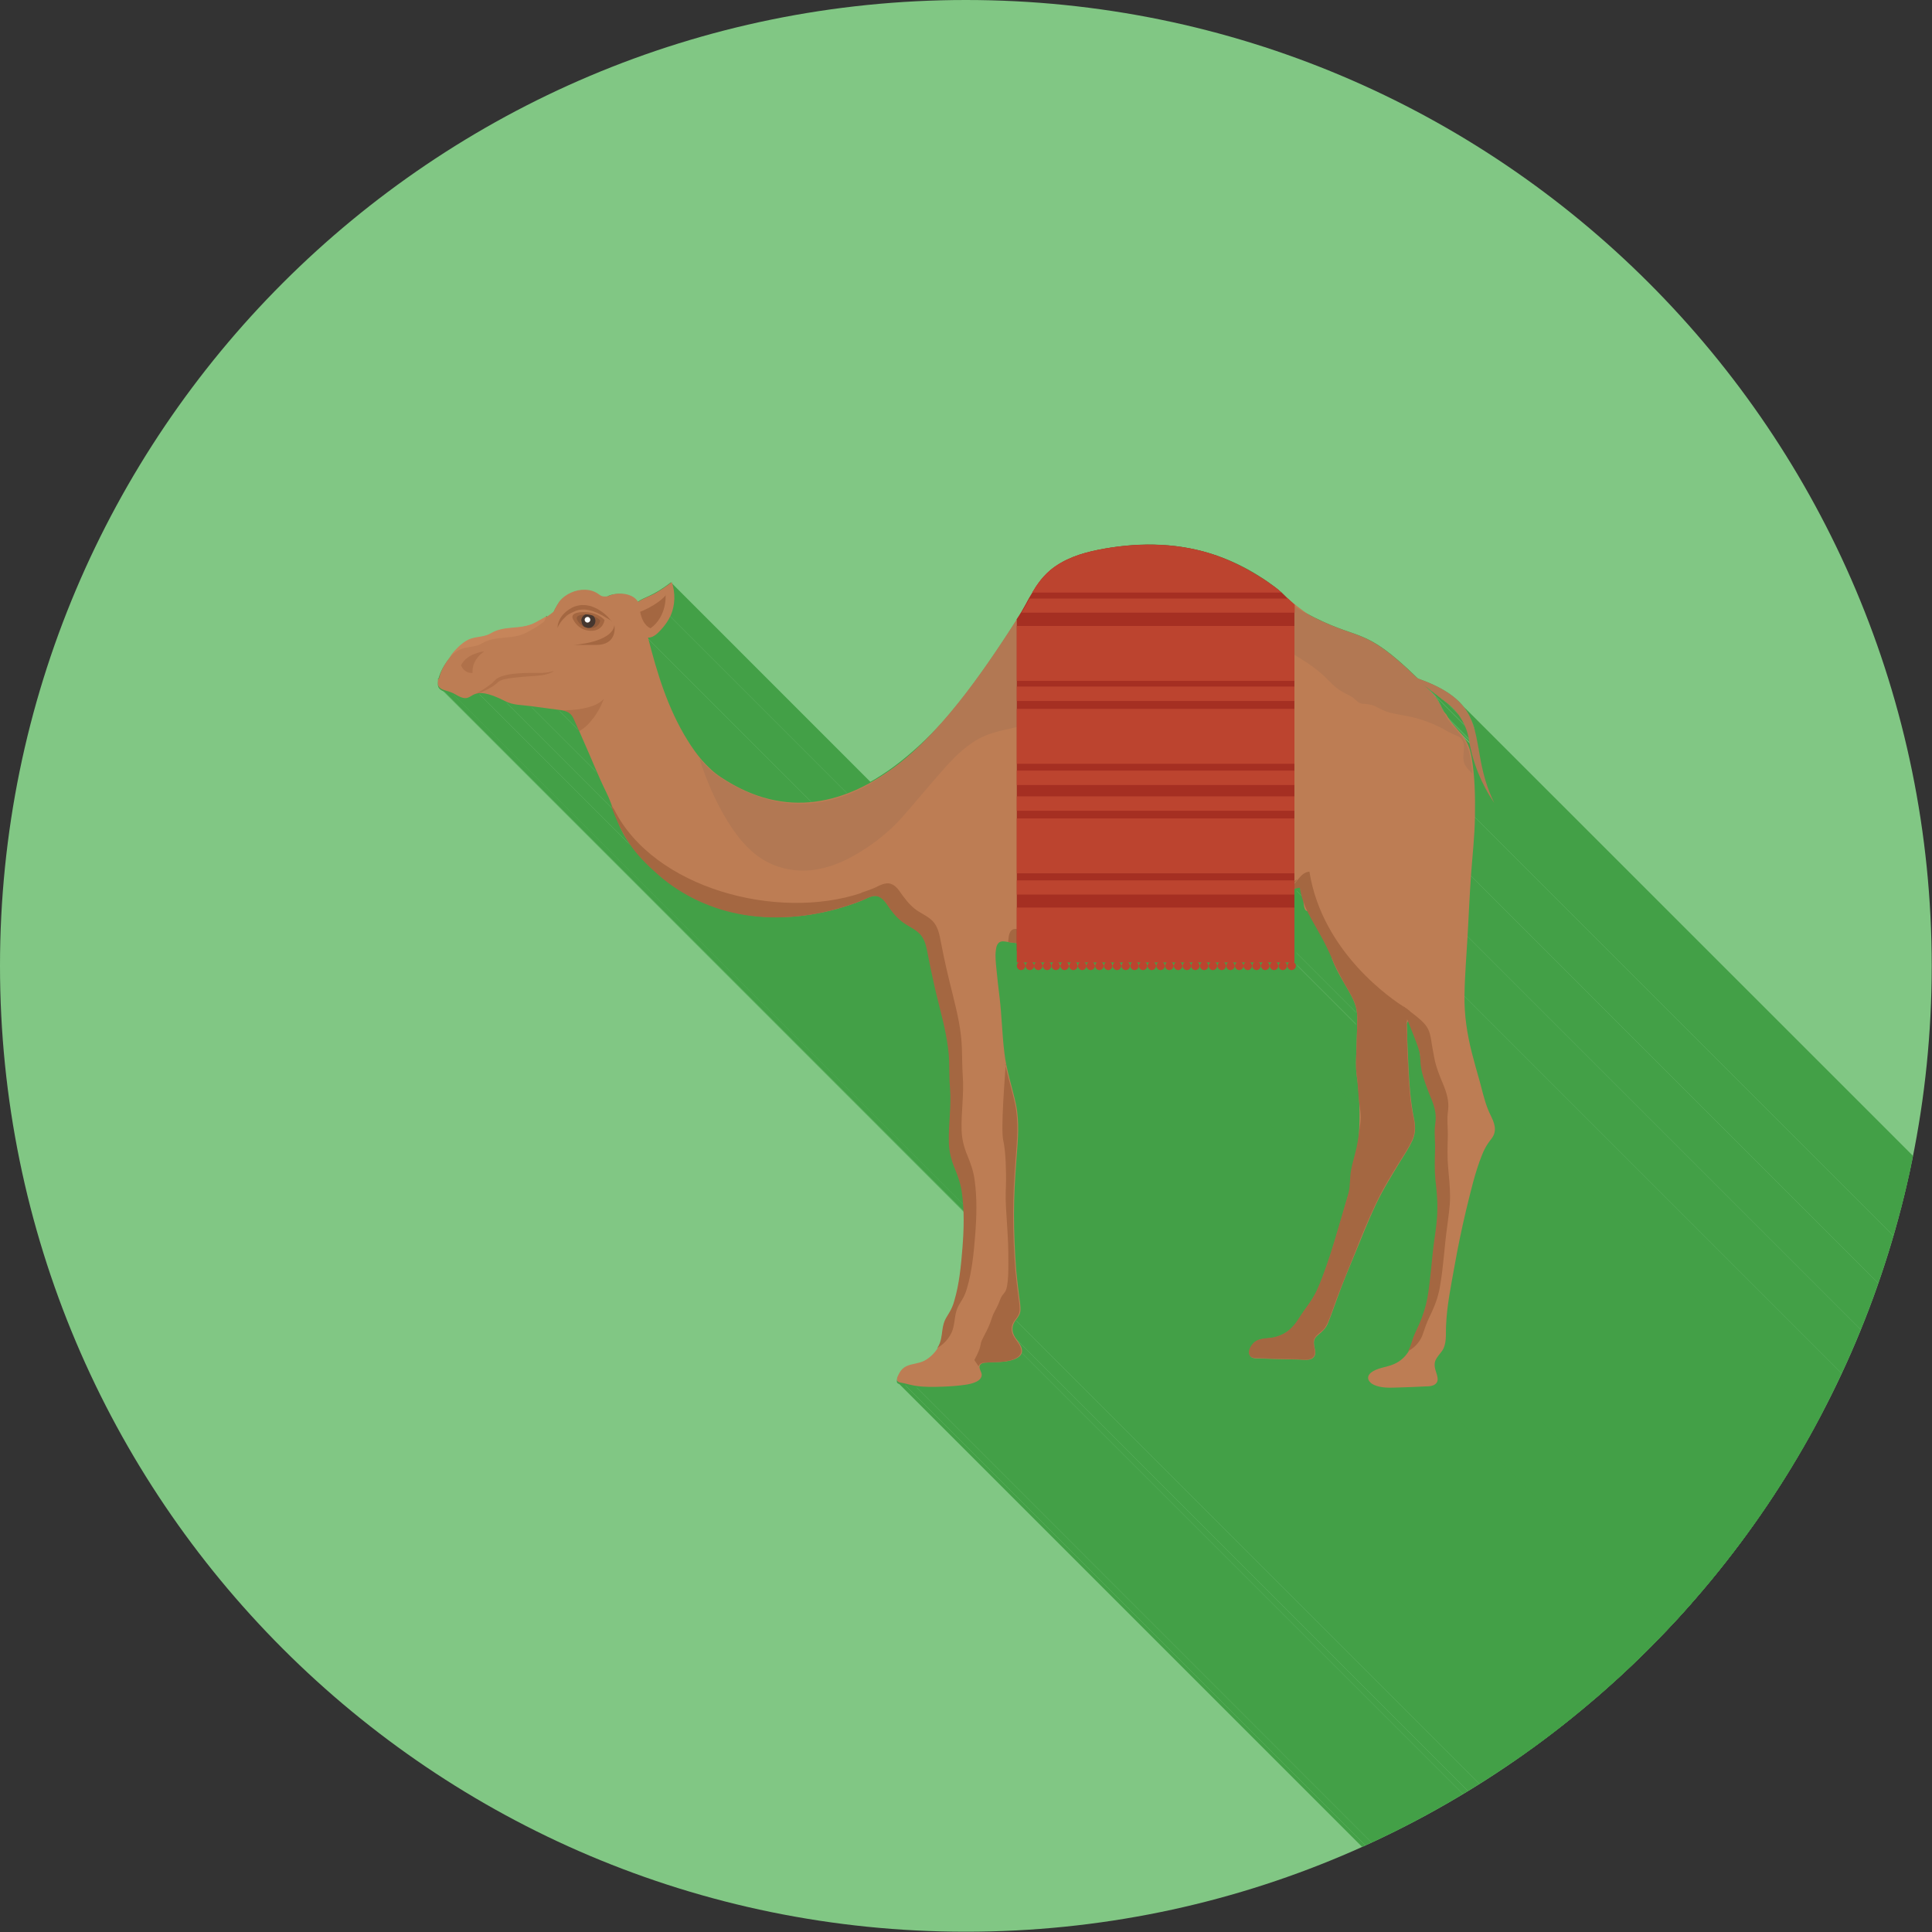 <?xml version="1.0" encoding="UTF-8"?>
<!DOCTYPE svg PUBLIC "-//W3C//DTD SVG 1.1//EN" "http://www.w3.org/Graphics/SVG/1.1/DTD/svg11.dtd">
<!-- Creator: CorelDRAW -->
<svg xmlns="http://www.w3.org/2000/svg" xml:space="preserve" width="6.827in" height="6.827in" style="shape-rendering:geometricPrecision; text-rendering:geometricPrecision; image-rendering:optimizeQuality; fill-rule:evenodd; clip-rule:evenodd"
viewBox="0 0 6.827 6.827"
 xmlns:xlink="http://www.w3.org/1999/xlink">
 <rect x="0" y="0" width="6.827" height="6.827" fill="#333333" stroke="none"/>
 <defs>
  <style type="text/css">
   <![CDATA[
    .fil2 {fill:none}
    .fil1 {fill:#43A047}
    .fil0 {fill:#81C784}
    .fil15 {fill:#A46741}
    .fil7 {fill:#46372F;fill-rule:nonzero}
    .fil6 {fill:#8F5A3A;fill-rule:nonzero}
    .fil11 {fill:#935B3A;fill-rule:nonzero}
    .fil5 {fill:#A46741;fill-rule:nonzero}
    .fil13 {fill:#A52F22;fill-rule:nonzero}
    .fil12 {fill:#B27853;fill-rule:nonzero}
    .fil14 {fill:#BC442F;fill-rule:nonzero}
    .fil4 {fill:#BD7D54;fill-rule:nonzero}
    .fil9 {fill:#C6855A;fill-rule:nonzero}
    .fil3 {fill:#DAA739;fill-rule:nonzero}
    .fil8 {fill:#FEFEFE;fill-rule:nonzero}
    .fil10 {fill:#A46741;fill-rule:nonzero;fill-opacity:0.502}
   ]]>
  </style>
   <clipPath id="id0">
    <path d="M3.413 -3.93701e-006c1.885,0 3.413,1.528 3.413,3.413 0,1.885 -1.528,3.413 -3.413,3.413 -1.885,0 -3.413,-1.528 -3.413,-3.413 0,-1.885 1.528,-3.413 3.413,-3.413z"/>
   </clipPath>
 </defs>
 <g id="Layer_x0020_1">
  <path class="fil0" d="M3.413 -3.93701e-006c1.885,0 3.413,1.528 3.413,3.413 0,1.885 -1.528,3.413 -3.413,3.413 -1.885,0 -3.413,-1.528 -3.413,-3.413 0,-1.885 1.528,-3.413 3.413,-3.413z"/>
  <g style="clip-path:url(#id0)">
   <g id="_637666600">
    <g>
     <path id="_5427141921" class="fil1" d="M8.361 7.146l0 0zm-3.786 -3.786l0 0z"/>
     <polygon id="_542714312" class="fil1" points="2.241,2.115 6.027,5.901 6.032,5.907 6.037,5.914 2.251,2.127 2.246,2.121 "/>
     <polygon id="_542715512" class="fil1" points="2.37,2.057 6.156,5.844 6.158,5.851 6.16,5.858 6.162,5.865 6.163,5.873 6.164,5.88 6.165,5.888 6.165,5.895 6.165,5.903 6.165,5.911 6.164,5.918 6.163,5.926 6.161,5.933 6.16,5.94 6.158,5.948 6.155,5.955 6.152,5.962 2.366,2.176 2.369,2.169 2.371,2.161 2.373,2.154 2.375,2.147 2.377,2.139 2.378,2.132 2.378,2.124 2.379,2.117 2.379,2.109 2.379,2.102 2.378,2.094 2.377,2.087 2.376,2.079 2.374,2.072 2.372,2.064 "/>
     <polygon id="_542715608" class="fil1" points="2.366,2.176 6.152,5.962 6.15,5.967 6.147,5.973 6.143,5.979 6.139,5.985 6.135,5.991 6.13,5.998 6.125,6.004 6.12,6.011 6.114,6.017 6.108,6.022 6.102,6.027 6.096,6.031 6.09,6.035 6.084,6.037 6.078,6.039 6.073,6.039 2.286,2.253 2.292,2.253 2.298,2.251 2.304,2.249 2.31,2.245 2.316,2.241 2.322,2.236 2.328,2.23 2.333,2.224 2.339,2.218 2.344,2.212 2.349,2.205 2.353,2.199 2.357,2.192 2.361,2.186 2.364,2.181 "/>
     <polygon id="_542715680" class="fil1" points="2.286,2.253 6.073,6.039 6.076,6.053 6.079,6.066 6.083,6.08 6.087,6.094 6.091,6.108 6.095,6.122 6.099,6.136 6.103,6.15 6.108,6.164 6.112,6.178 6.117,6.192 6.122,6.207 6.127,6.221 6.132,6.235 6.137,6.249 6.143,6.263 6.148,6.277 6.154,6.291 6.16,6.304 6.166,6.318 6.173,6.332 6.18,6.345 6.186,6.358 6.193,6.371 6.201,6.384 6.208,6.396 6.216,6.409 6.224,6.421 6.232,6.433 6.24,6.444 6.249,6.456 6.258,6.467 2.472,2.68 2.463,2.669 2.454,2.658 2.446,2.646 2.438,2.634 2.43,2.622 2.422,2.61 2.414,2.597 2.407,2.585 2.4,2.572 2.393,2.559 2.387,2.545 2.38,2.532 2.374,2.518 2.368,2.504 2.362,2.491 2.356,2.477 2.351,2.463 2.346,2.449 2.34,2.435 2.335,2.42 2.331,2.406 2.326,2.392 2.321,2.378 2.317,2.364 2.313,2.35 2.308,2.336 2.304,2.321 2.301,2.308 2.297,2.294 2.293,2.28 2.29,2.266 "/>
     <polygon id="_542715776" class="fil1" points="2.472,2.68 6.258,6.466 6.262,6.472 6.267,6.477 6.271,6.482 6.276,6.487 6.28,6.491 6.285,6.496 2.499,2.71 2.494,2.705 2.49,2.7 2.485,2.696 2.481,2.691 2.476,2.685 "/>
     <polygon id="_542716088" class="fil1" points="4.574,2.137 8.361,5.923 8.361,5.924 4.574,2.138 "/>
     <polygon id="_542715392" class="fil1" points="5.145,2.514 8.932,6.301 8.928,6.297 8.925,6.293 8.922,6.29 8.918,6.286 8.915,6.283 8.911,6.28 8.907,6.276 8.903,6.273 8.899,6.27 5.113,2.484 5.117,2.487 5.121,2.49 5.125,2.493 5.128,2.497 5.132,2.5 5.135,2.504 5.139,2.507 5.142,2.511 "/>
     <polygon id="_542716664" class="fil1" points="5.113,2.484 8.899,6.27 8.828,6.215 5.041,2.428 "/>
     <polygon id="_542716760" class="fil1" points="5.068,2.456 8.854,6.242 8.858,6.247 8.862,6.252 8.865,6.256 8.867,6.26 8.87,6.265 8.872,6.269 8.875,6.275 8.878,6.28 8.881,6.287 8.885,6.295 8.89,6.304 8.895,6.314 5.109,2.528 5.103,2.517 5.099,2.508 5.095,2.501 5.092,2.494 5.089,2.488 5.086,2.483 5.084,2.478 5.081,2.474 5.079,2.47 5.075,2.466 5.072,2.461 "/>
     <polygon id="_542716208" class="fil1" points="5.109,2.528 8.895,6.314 8.898,6.319 5.112,2.533 "/>
     <polygon id="_542716616" class="fil1" points="5.112,2.533 8.898,6.319 8.9,6.322 5.114,2.536 "/>
     <polygon id="_542716352" class="fil1" points="5.114,2.536 8.9,6.322 8.901,6.324 5.114,2.537 "/>
     <polygon id="_542716376" class="fil1" points="5.114,2.537 8.901,6.324 8.901,6.325 5.115,2.539 "/>
     <polygon id="_542716592" class="fil1" points="5.115,2.539 8.901,6.325 8.904,6.328 5.118,2.542 "/>
     <polygon id="_542716160" class="fil1" points="5.118,2.542 8.904,6.328 8.907,6.333 8.91,6.337 8.913,6.342 8.917,6.346 8.92,6.349 8.923,6.353 8.926,6.357 5.14,2.57 5.136,2.567 5.133,2.563 5.13,2.559 5.127,2.555 5.124,2.551 5.121,2.547 "/>
     <polygon id="_542716256" class="fil1" points="5.157,2.59 8.943,6.377 8.946,6.38 8.949,6.383 8.951,6.386 8.954,6.39 8.956,6.393 8.959,6.397 8.961,6.401 8.964,6.404 8.966,6.408 8.968,6.413 8.97,6.417 8.972,6.422 8.974,6.427 8.976,6.432 8.977,6.437 8.979,6.443 8.98,6.449 8.982,6.455 8.983,6.462 8.984,6.468 8.985,6.475 8.986,6.481 8.987,6.488 8.988,6.494 8.989,6.501 8.989,6.507 8.99,6.514 8.991,6.52 8.991,6.527 8.992,6.533 8.993,6.54 8.993,6.546 8.993,6.553 8.994,6.56 8.994,6.566 8.994,6.573 8.995,6.579 8.995,6.586 8.995,6.592 8.995,6.599 8.995,6.606 8.995,6.612 8.996,6.619 8.996,6.625 8.996,6.632 8.996,6.638 8.996,6.645 8.996,6.651 8.995,6.658 8.995,6.664 8.995,6.671 5.209,2.885 5.209,2.878 5.209,2.872 5.209,2.865 5.209,2.859 5.209,2.852 5.209,2.846 5.209,2.839 5.209,2.832 5.209,2.826 5.209,2.819 5.209,2.813 5.209,2.806 5.209,2.8 5.208,2.793 5.208,2.786 5.208,2.78 5.208,2.773 5.207,2.767 5.207,2.76 5.206,2.754 5.206,2.747 5.205,2.741 5.205,2.734 5.204,2.728 5.203,2.721 5.202,2.715 5.202,2.708 5.201,2.702 5.2,2.695 5.199,2.689 5.198,2.682 5.197,2.676 5.195,2.669 5.194,2.663 5.193,2.657 5.191,2.651 5.189,2.645 5.188,2.64 5.186,2.635 5.184,2.631 5.182,2.626 5.179,2.622 5.177,2.618 5.175,2.614 5.173,2.611 5.17,2.607 5.168,2.604 5.165,2.6 5.162,2.597 5.16,2.594 "/>
     <polygon id="_542716424" class="fil1" points="5.164,2.489 8.951,6.275 8.96,6.287 8.968,6.298 8.975,6.31 8.982,6.323 8.987,6.335 8.992,6.348 8.996,6.362 9,6.375 9.003,6.389 9.006,6.404 9.008,6.418 9.011,6.433 9.014,6.448 9.017,6.464 9.02,6.48 9.023,6.497 9.027,6.514 9.031,6.531 9.037,6.549 9.043,6.567 9.049,6.585 9.057,6.604 9.066,6.623 5.28,2.837 5.271,2.818 5.263,2.799 5.256,2.78 5.25,2.762 5.245,2.745 5.241,2.727 5.237,2.71 5.233,2.694 5.23,2.678 5.227,2.662 5.225,2.647 5.222,2.632 5.219,2.617 5.216,2.603 5.213,2.589 5.21,2.575 5.206,2.562 5.201,2.549 5.195,2.537 5.189,2.524 5.182,2.512 5.174,2.5 "/>
     <polygon id="_542717384" class="fil1" points="5.209,2.885 8.995,6.671 8.995,6.677 8.995,6.684 8.995,6.69 8.995,6.697 8.994,6.703 8.994,6.71 8.994,6.716 8.993,6.723 8.993,6.729 8.993,6.736 8.992,6.742 8.992,6.749 8.991,6.755 8.991,6.762 8.99,6.768 8.99,6.775 8.989,6.781 8.989,6.788 8.988,6.794 8.988,6.801 8.987,6.807 8.987,6.814 8.986,6.82 8.986,6.827 8.985,6.833 8.984,6.84 8.984,6.846 8.983,6.853 8.983,6.859 8.982,6.866 8.982,6.872 8.981,6.879 5.195,3.092 5.196,3.086 5.196,3.079 5.197,3.073 5.197,3.067 5.198,3.06 5.198,3.054 5.199,3.047 5.199,3.041 5.2,3.034 5.2,3.028 5.201,3.021 5.201,3.015 5.202,3.008 5.203,3.002 5.203,2.995 5.204,2.989 5.204,2.982 5.205,2.976 5.205,2.969 5.205,2.963 5.206,2.956 5.206,2.95 5.207,2.943 5.207,2.937 5.207,2.93 5.208,2.924 5.208,2.917 5.208,2.911 5.209,2.904 5.209,2.898 5.209,2.891 "/>
     <polygon id="_542717360" class="fil1" points="5.195,3.092 8.981,6.879 8.981,6.885 8.981,6.892 8.98,6.899 8.98,6.905 8.979,6.912 8.979,6.919 8.978,6.925 8.978,6.932 8.978,6.939 8.977,6.945 8.977,6.952 8.976,6.959 8.976,6.965 8.976,6.972 8.975,6.979 8.975,6.985 8.975,6.992 8.974,6.999 8.974,7.005 8.973,7.012 8.973,7.019 8.973,7.025 8.972,7.032 8.972,7.039 8.972,7.045 8.971,7.052 8.971,7.059 8.971,7.065 8.97,7.072 8.97,7.079 8.97,7.085 8.969,7.092 5.183,3.306 5.183,3.299 5.184,3.292 5.184,3.286 5.184,3.279 5.185,3.272 5.185,3.266 5.186,3.259 5.186,3.252 5.186,3.246 5.187,3.239 5.187,3.232 5.187,3.226 5.188,3.219 5.188,3.212 5.188,3.206 5.189,3.199 5.189,3.192 5.189,3.186 5.19,3.179 5.19,3.172 5.19,3.166 5.191,3.159 5.191,3.152 5.192,3.146 5.192,3.139 5.192,3.132 5.193,3.126 5.193,3.119 5.194,3.112 5.194,3.106 5.195,3.099 "/>
     <polygon id="_542716952" class="fil1" points="5.183,3.306 8.969,7.092 8.969,7.098 8.969,7.105 8.968,7.112 8.968,7.118 8.967,7.125 8.967,7.132 8.966,7.138 8.966,7.145 8.966,7.152 8.965,7.158 8.965,7.165 8.964,7.171 8.964,7.178 8.963,7.185 8.963,7.191 8.963,7.198 8.962,7.205 8.962,7.211 8.961,7.218 8.961,7.224 8.961,7.231 8.96,7.238 8.96,7.244 8.96,7.251 8.959,7.258 8.959,7.264 8.959,7.271 8.959,7.277 8.958,7.284 8.958,7.291 8.958,7.297 8.958,7.304 5.172,3.518 5.172,3.511 5.172,3.505 5.172,3.498 5.172,3.491 5.173,3.485 5.173,3.478 5.173,3.471 5.173,3.465 5.174,3.458 5.174,3.451 5.174,3.445 5.175,3.438 5.175,3.432 5.176,3.425 5.176,3.418 5.176,3.412 5.177,3.405 5.177,3.398 5.178,3.392 5.178,3.385 5.178,3.378 5.179,3.372 5.179,3.365 5.18,3.359 5.18,3.352 5.181,3.345 5.181,3.339 5.181,3.332 5.182,3.325 5.182,3.319 5.183,3.312 "/>
     <polygon id="_542717264" class="fil1" points="4.589,3.138 8.375,6.924 8.373,6.924 8.371,6.924 8.369,6.925 8.368,6.925 8.366,6.925 8.364,6.926 8.362,6.926 8.361,6.926 4.574,3.14 4.576,3.14 4.578,3.139 4.58,3.139 4.581,3.139 4.583,3.138 4.585,3.138 4.587,3.138 "/>
     <polygon id="_542717648" class="fil1" points="4.574,3.14 8.361,6.926 8.361,7.146 4.574,3.36 "/>
     <polygon id="_542717288" class="fil1" points="4.97,3.613 8.756,7.4 8.758,7.465 4.971,3.679 "/>
     <polygon id="_542717480" class="fil1" points="4.574,3.36 8.361,7.146 8.361,7.187 4.574,3.401 "/>
     <polygon id="_542717048" class="fil1" points="4.462,3.401 8.248,7.187 8.235,7.187 4.449,3.401 "/>
     <polygon id="_542717504" class="fil1" points="4.246,3.401 8.033,7.187 8.019,7.187 4.233,3.401 "/>
     <polygon id="_542717408" class="fil1" points="3.784,3.401 7.57,7.187 7.557,7.187 3.771,3.401 "/>
     <polygon id="_542717576" class="fil1" points="3.753,3.401 7.539,7.187 7.526,7.187 3.74,3.401 "/>
     <polygon id="_542718368" class="fil1" points="3.516,3.358 7.302,7.145 7.302,7.148 7.302,7.152 7.302,7.156 7.302,7.16 7.302,7.165 7.302,7.17 7.302,7.175 7.302,7.18 7.303,7.186 7.303,7.191 7.303,7.197 7.304,7.203 7.304,7.208 7.305,7.214 7.306,7.22 7.306,7.226 7.307,7.232 7.308,7.238 7.308,7.244 7.309,7.25 7.31,7.256 7.31,7.262 7.311,7.267 7.312,7.273 7.312,7.278 7.313,7.283 7.314,7.288 7.314,7.293 7.315,7.298 7.315,7.302 7.316,7.306 7.316,7.31 3.53,3.524 3.53,3.52 3.529,3.516 3.529,3.511 3.528,3.507 3.527,3.502 3.527,3.497 3.526,3.492 3.525,3.487 3.525,3.481 3.524,3.476 3.523,3.47 3.523,3.464 3.522,3.458 3.521,3.452 3.521,3.446 3.52,3.44 3.519,3.434 3.519,3.428 3.518,3.422 3.518,3.416 3.517,3.411 3.517,3.405 3.516,3.399 3.516,3.394 3.516,3.389 3.516,3.384 3.515,3.379 3.515,3.374 3.515,3.37 3.516,3.366 3.516,3.362 "/>
     <polygon id="_542717960" class="fil1" points="3.12,3.178 6.906,6.964 6.903,6.962 6.9,6.959 6.896,6.957 6.893,6.955 6.889,6.953 6.885,6.952 6.88,6.952 6.876,6.952 6.871,6.952 3.085,3.166 3.089,3.165 3.094,3.165 3.098,3.166 3.102,3.167 3.106,3.169 3.11,3.17 3.113,3.173 3.117,3.175 "/>
     <polygon id="_542718272" class="fil1" points="3.181,3.251 6.967,7.037 6.965,7.035 3.178,3.248 "/>
     <polygon id="_542717864" class="fil1" points="4.614,3.219 8.401,7.006 8.399,7.005 8.397,7.003 4.61,3.217 4.612,3.218 "/>
     <polygon id="_542717816" class="fil1" points="4.574,3.401 8.361,7.187 8.359,7.187 4.572,3.401 "/>
     <polygon id="_542718440" class="fil1" points="4.555,3.401 8.341,7.187 8.328,7.187 4.542,3.401 "/>
     <polygon id="_542718152" class="fil1" points="4.37,3.401 8.156,7.187 8.143,7.187 4.356,3.401 "/>
     <polygon id="_542717720" class="fil1" points="4.524,3.401 8.31,7.187 8.297,7.187 4.511,3.401 "/>
     <polygon id="_542717984" class="fil1" points="4.216,3.401 8.002,7.187 7.989,7.187 4.202,3.401 "/>
     <polygon id="_542718080" class="fil1" points="4.185,3.401 7.971,7.187 7.958,7.187 4.171,3.401 "/>
     <polygon id="_542719112" class="fil1" points="3.722,3.401 7.508,7.187 7.495,7.187 3.709,3.401 "/>
     <polygon id="_542719064" class="fil1" points="4.721,4.59 8.508,8.376 8.506,8.381 8.504,8.386 8.502,8.391 8.5,8.397 8.499,8.402 8.497,8.407 8.495,8.412 8.493,8.417 8.491,8.422 8.489,8.427 8.488,8.432 8.486,8.437 8.484,8.442 8.482,8.448 8.48,8.453 8.477,8.458 4.691,4.671 4.693,4.666 4.695,4.661 4.697,4.656 4.699,4.651 4.701,4.646 4.703,4.641 4.705,4.636 4.707,4.631 4.709,4.626 4.71,4.62 4.712,4.615 4.714,4.61 4.716,4.605 4.718,4.6 4.72,4.595 "/>
     <polygon id="_542718944" class="fil1" points="3.178,3.248 6.965,7.035 6.961,7.031 3.175,3.245 "/>
     <polygon id="_542718488" class="fil1" points="3.044,3.182 6.83,6.969 6.828,6.97 6.825,6.971 6.822,6.972 6.819,6.973 6.817,6.974 6.814,6.975 6.811,6.976 6.808,6.977 6.806,6.978 6.803,6.979 6.8,6.98 6.797,6.981 6.795,6.982 6.792,6.983 6.789,6.984 6.786,6.985 3,3.198 3.003,3.197 3.006,3.196 3.008,3.196 3.011,3.195 3.014,3.194 3.017,3.193 3.019,3.192 3.022,3.191 3.025,3.19 3.028,3.189 3.03,3.188 3.033,3.187 3.036,3.186 3.039,3.184 3.041,3.183 "/>
     <polygon id="_542718800" class="fil1" points="2.014,2.522 5.8,6.308 5.797,6.306 5.793,6.303 5.79,6.301 5.786,6.3 5.783,6.299 5.779,6.297 5.775,6.296 5.771,6.296 5.766,6.295 5.762,6.294 5.757,6.293 1.971,2.507 1.976,2.508 1.98,2.509 1.984,2.509 1.989,2.51 1.993,2.511 1.996,2.512 2,2.514 2.004,2.515 2.007,2.517 2.01,2.519 "/>
     <polygon id="_542718656" class="fil1" points="1.971,2.507 5.757,6.293 5.751,6.293 5.745,6.292 5.739,6.291 5.733,6.29 5.727,6.289 5.721,6.288 5.715,6.288 5.708,6.287 5.702,6.286 5.696,6.285 5.69,6.284 5.684,6.283 5.678,6.283 5.672,6.282 5.666,6.281 5.66,6.28 1.873,2.494 1.879,2.495 1.885,2.496 1.892,2.496 1.898,2.497 1.904,2.498 1.91,2.499 1.916,2.5 1.922,2.501 1.928,2.501 1.934,2.502 1.94,2.503 1.947,2.504 1.953,2.505 1.959,2.506 1.965,2.506 "/>
     <polygon id="_542719208" class="fil1" points="3.175,3.245 6.961,7.031 6.957,7.027 3.171,3.241 "/>
     <polygon id="_542719088" class="fil1" points="4.974,3.606 8.76,7.392 8.76,7.393 8.759,7.394 8.758,7.395 8.758,7.396 8.757,7.397 8.757,7.398 8.756,7.399 8.756,7.4 4.97,3.613 4.97,3.612 4.971,3.611 4.971,3.61 4.972,3.609 4.972,3.608 4.973,3.607 4.974,3.606 "/>
     <polygon id="_542718728" class="fil1" points="5.172,3.518 8.958,7.304 8.958,7.314 8.958,7.324 8.958,7.334 8.958,7.344 8.959,7.354 8.96,7.364 8.96,7.374 8.961,7.383 8.962,7.393 8.963,7.402 8.965,7.412 8.966,7.421 8.968,7.43 8.969,7.44 8.971,7.449 8.973,7.458 8.975,7.467 8.977,7.477 8.979,7.486 8.981,7.495 8.983,7.504 8.985,7.513 8.988,7.523 8.99,7.532 8.993,7.541 8.995,7.551 8.998,7.56 9,7.569 9.003,7.579 9.006,7.588 9.008,7.598 9.011,7.607 5.225,3.821 5.222,3.812 5.219,3.802 5.217,3.792 5.214,3.783 5.212,3.774 5.209,3.764 5.206,3.755 5.204,3.746 5.202,3.736 5.199,3.727 5.197,3.718 5.195,3.709 5.193,3.7 5.19,3.69 5.188,3.681 5.187,3.672 5.185,3.663 5.183,3.653 5.181,3.644 5.18,3.635 5.178,3.625 5.177,3.616 5.176,3.606 5.175,3.597 5.174,3.587 5.173,3.578 5.173,3.568 5.172,3.558 5.172,3.548 5.172,3.538 5.172,3.528 "/>
     <polygon id="_542719016" class="fil1" points="5.225,3.821 9.011,7.607 9.013,7.614 9.015,7.62 9.016,7.626 9.018,7.632 9.019,7.638 9.021,7.645 9.023,7.651 9.024,7.657 9.026,7.663 9.028,7.67 9.03,7.676 9.032,7.682 9.034,7.688 9.036,7.694 9.038,7.7 9.04,7.706 5.254,3.92 5.252,3.914 5.25,3.908 5.248,3.902 5.246,3.896 5.244,3.889 5.242,3.883 5.24,3.877 5.238,3.871 5.237,3.865 5.235,3.858 5.233,3.852 5.232,3.846 5.23,3.84 5.228,3.834 5.227,3.827 "/>
     <polygon id="_542718872" class="fil1" points="4.493,3.401 8.279,7.187 8.266,7.187 4.48,3.401 "/>
     <polygon id="_542719808" class="fil1" points="4.431,3.401 8.218,7.187 8.204,7.187 4.418,3.401 "/>
     <polygon id="_542719832" class="fil1" points="4.401,3.401 8.187,7.187 8.174,7.187 4.387,3.401 "/>
     <polygon id="_542719976" class="fil1" points="4.339,3.401 8.125,7.187 8.112,7.187 4.326,3.401 "/>
     <polygon id="_542719856" class="fil1" points="4.308,3.401 8.094,7.187 8.081,7.187 4.295,3.401 "/>
     <polygon id="_542719664" class="fil1" points="4.277,3.401 8.063,7.187 8.05,7.187 4.264,3.401 "/>
     <polygon id="_542719712" class="fil1" points="4.154,3.401 7.94,7.187 7.927,7.187 4.141,3.401 "/>
     <polygon id="_542719496" class="fil1" points="4.123,3.401 7.909,7.187 7.896,7.187 4.11,3.401 "/>
     <polygon id="_542719568" class="fil1" points="4.092,3.401 7.878,7.187 7.865,7.187 4.079,3.401 "/>
     <polygon id="_542719880" class="fil1" points="4.061,3.401 7.848,7.187 7.834,7.187 4.048,3.401 "/>
     <polygon id="_542719448" class="fil1" points="4.03,3.401 7.817,7.187 7.804,7.187 4.017,3.401 "/>
     <polygon id="_542719688" class="fil1" points="4,3.401 7.786,7.187 7.773,7.187 3.986,3.401 "/>
     <polygon id="_542720120" class="fil1" points="3.969,3.401 7.755,7.187 7.742,7.187 3.956,3.401 "/>
     <polygon id="_542720480" class="fil1" points="3.938,3.401 7.724,7.187 7.711,7.187 3.925,3.401 "/>
     <polygon id="_542720024" class="fil1" points="3.907,3.401 7.693,7.187 7.68,7.187 3.894,3.401 "/>
     <polygon id="_542720648" class="fil1" points="3.876,3.401 7.663,7.187 7.649,7.187 3.863,3.401 "/>
     <polygon id="_542720072" class="fil1" points="3.845,3.401 7.632,7.187 7.618,7.187 3.832,3.401 "/>
     <polygon id="_542720528" class="fil1" points="3.815,3.401 7.601,7.187 7.588,7.187 3.801,3.401 "/>
     <polygon id="_542720576" class="fil1" points="3.691,3.401 7.478,7.187 7.464,7.187 3.678,3.401 "/>
     <polygon id="_542720624" class="fil1" points="3.593,3.333 7.38,7.12 7.377,7.119 7.374,7.119 7.371,7.119 7.369,7.119 7.366,7.118 7.363,7.118 7.36,7.118 7.357,7.117 7.355,7.117 7.352,7.116 7.349,7.116 7.346,7.115 7.344,7.115 7.341,7.114 7.338,7.114 7.335,7.113 3.549,3.327 3.552,3.328 3.554,3.328 3.557,3.329 3.56,3.329 3.563,3.33 3.566,3.33 3.568,3.33 3.571,3.331 3.574,3.331 3.577,3.332 3.58,3.332 3.582,3.332 3.585,3.333 3.588,3.333 3.591,3.333 "/>
     <polygon id="_542720048" class="fil1" points="3.549,3.327 7.335,7.113 7.327,7.113 7.321,7.114 7.315,7.116 7.311,7.12 7.308,7.125 7.305,7.13 7.304,7.137 7.302,7.145 3.516,3.358 3.517,3.351 3.519,3.344 3.522,3.338 3.525,3.333 3.529,3.33 3.534,3.327 3.541,3.326 "/>
     <polygon id="_542720408" class="fil1" points="3.599,3.401 7.385,7.187 7.38,7.187 3.593,3.401 "/>
     <polygon id="_542721104" class="fil1" points="3.63,3.401 7.416,7.187 7.403,7.187 3.616,3.401 "/>
     <polygon id="_542721056" class="fil1" points="3.66,3.401 7.447,7.187 7.433,7.187 3.647,3.401 "/>
     <polygon id="_542720936" class="fil1" points="3.62,3.405 7.406,7.191 7.408,7.195 7.409,7.2 7.408,7.204 7.406,7.208 7.403,7.212 7.399,7.214 7.394,7.215 7.389,7.214 7.385,7.212 3.598,3.425 3.602,3.428 3.608,3.429 3.613,3.428 3.617,3.425 3.62,3.422 3.622,3.418 3.623,3.414 3.622,3.409 "/>
     <polygon id="_542721320" class="fil1" points="3.651,3.405 7.437,7.191 7.439,7.195 7.44,7.2 7.439,7.204 7.437,7.208 7.434,7.212 7.43,7.214 7.425,7.215 7.42,7.214 7.415,7.212 3.629,3.425 3.633,3.428 3.638,3.429 3.643,3.428 3.648,3.425 3.651,3.422 3.653,3.418 3.653,3.414 3.653,3.409 "/>
     <polygon id="_542721488" class="fil1" points="3.682,3.405 7.468,7.191 7.47,7.195 7.471,7.2 7.47,7.204 7.468,7.208 7.465,7.212 7.461,7.214 7.455,7.215 7.45,7.214 7.446,7.212 3.66,3.425 3.664,3.428 3.669,3.429 3.674,3.428 3.678,3.425 3.682,3.422 3.684,3.418 3.684,3.414 3.684,3.409 "/>
     <polygon id="_542721392" class="fil1" points="3.712,3.405 7.499,7.191 7.501,7.195 7.501,7.2 7.501,7.204 7.499,7.208 7.496,7.212 7.491,7.214 7.486,7.215 7.481,7.214 7.477,7.212 3.691,3.425 3.695,3.428 3.7,3.429 3.705,3.428 3.709,3.425 3.712,3.422 3.714,3.418 3.715,3.414 3.715,3.409 "/>
     <polygon id="_542721152" class="fil1" points="3.743,3.405 7.53,7.191 7.532,7.195 7.532,7.2 7.532,7.204 7.53,7.208 7.526,7.212 7.522,7.214 7.517,7.215 7.512,7.214 7.508,7.212 3.722,3.425 3.726,3.428 3.731,3.429 3.736,3.428 3.74,3.425 3.743,3.422 3.745,3.418 3.746,3.414 3.745,3.409 "/>
     <polygon id="_542721464" class="fil1" points="3.774,3.405 7.56,7.191 7.562,7.195 7.563,7.2 7.562,7.204 7.56,7.208 7.557,7.212 7.553,7.214 7.548,7.215 7.543,7.214 7.539,7.212 3.752,3.425 3.757,3.428 3.762,3.429 3.767,3.428 3.771,3.425 3.774,3.422 3.776,3.418 3.777,3.414 3.776,3.409 "/>
     <polygon id="_542721176" class="fil1" points="3.805,3.405 7.591,7.191 7.593,7.195 7.594,7.2 7.593,7.204 7.591,7.208 7.588,7.212 7.584,7.214 7.579,7.215 7.574,7.214 7.57,7.212 3.783,3.425 3.787,3.428 3.793,3.429 3.798,3.428 3.802,3.425 3.805,3.422 3.807,3.418 3.808,3.414 3.807,3.409 "/>
     <polygon id="_542720840" class="fil1" points="3.836,3.405 7.622,7.191 7.624,7.195 7.625,7.2 7.624,7.204 7.622,7.208 7.619,7.212 7.615,7.214 7.61,7.215 7.605,7.214 7.6,7.212 3.814,3.425 3.818,3.428 3.823,3.429 3.828,3.428 3.833,3.425 3.836,3.422 3.838,3.418 3.839,3.414 3.838,3.409 "/>
     <polygon id="_542720864" class="fil1" points="3.867,3.405 7.653,7.191 7.655,7.195 7.656,7.2 7.655,7.204 7.653,7.208 7.65,7.212 7.646,7.214 7.641,7.215 7.635,7.214 7.631,7.212 3.845,3.425 3.849,3.428 3.854,3.429 3.859,3.428 3.863,3.425 3.867,3.422 3.869,3.418 3.869,3.414 3.869,3.409 "/>
     <polygon id="_542721776" class="fil1" points="3.898,3.405 7.684,7.191 7.686,7.195 7.686,7.2 7.686,7.204 7.684,7.208 7.681,7.212 7.676,7.214 7.671,7.215 7.666,7.214 7.662,7.212 3.876,3.425 3.88,3.428 3.885,3.429 3.89,3.428 3.894,3.425 3.897,3.422 3.899,3.418 3.9,3.414 3.9,3.409 "/>
     <polygon id="_542721872" class="fil1" points="3.928,3.405 7.715,7.191 7.717,7.195 7.717,7.2 7.717,7.204 7.715,7.208 7.711,7.212 7.707,7.214 7.702,7.215 7.697,7.214 7.693,7.212 3.907,3.425 3.911,3.428 3.916,3.429 3.921,3.428 3.925,3.425 3.928,3.422 3.93,3.418 3.931,3.414 3.93,3.409 "/>
     <polygon id="_542721536" class="fil1" points="3.959,3.405 7.745,7.191 7.748,7.195 7.748,7.2 7.747,7.204 7.745,7.208 7.742,7.212 7.738,7.214 7.733,7.215 7.728,7.214 7.724,7.212 3.938,3.425 3.942,3.428 3.947,3.429 3.952,3.428 3.956,3.425 3.959,3.422 3.961,3.418 3.962,3.414 3.961,3.409 "/>
     <polygon id="_542721848" class="fil1" points="3.99,3.405 7.776,7.191 7.778,7.195 7.779,7.2 7.778,7.204 7.776,7.208 7.773,7.212 7.769,7.214 7.764,7.215 7.759,7.214 7.755,7.212 3.968,3.425 3.973,3.428 3.978,3.429 3.983,3.428 3.987,3.425 3.99,3.422 3.992,3.418 3.993,3.414 3.992,3.409 "/>
     <polygon id="_542721752" class="fil1" points="4.021,3.405 7.807,7.191 7.809,7.195 7.81,7.2 7.809,7.204 7.807,7.208 7.804,7.212 7.8,7.214 7.795,7.215 7.79,7.214 7.785,7.212 3.999,3.425 4.003,3.428 4.008,3.429 4.014,3.428 4.018,3.425 4.021,3.422 4.023,3.418 4.024,3.414 4.023,3.409 "/>
     <polygon id="_542722040" class="fil1" points="4.052,3.405 7.838,7.191 7.84,7.195 7.841,7.2 7.84,7.204 7.838,7.208 7.835,7.212 7.831,7.214 7.826,7.215 7.82,7.214 7.816,7.212 4.03,3.425 4.034,3.428 4.039,3.429 4.044,3.428 4.049,3.425 4.052,3.422 4.054,3.418 4.054,3.414 4.054,3.409 "/>
     <polygon id="_542722232" class="fil1" points="4.083,3.405 7.869,7.191 7.871,7.195 7.872,7.2 7.871,7.204 7.869,7.208 7.866,7.212 7.861,7.214 7.856,7.215 7.851,7.214 7.847,7.212 4.061,3.425 4.065,3.428 4.07,3.429 4.075,3.428 4.079,3.425 4.082,3.422 4.084,3.418 4.085,3.414 4.085,3.409 "/>
     <polygon id="_542721560" class="fil1" points="4.113,3.405 7.9,7.191 7.902,7.195 7.902,7.2 7.902,7.204 7.9,7.208 7.896,7.212 7.892,7.214 7.887,7.215 7.882,7.214 7.878,7.212 4.092,3.425 4.096,3.428 4.101,3.429 4.106,3.428 4.11,3.425 4.113,3.422 4.115,3.418 4.116,3.414 4.115,3.409 "/>
     <polygon id="_542721632" class="fil1" points="4.787,4.424 8.573,8.21 8.571,8.215 8.569,8.22 8.567,8.226 8.565,8.231 8.563,8.236 8.561,8.241 8.559,8.246 8.556,8.251 8.554,8.257 8.552,8.262 8.55,8.267 8.548,8.272 8.546,8.277 8.544,8.282 8.542,8.288 8.54,8.293 8.538,8.298 8.536,8.303 8.534,8.308 8.532,8.314 8.529,8.319 8.527,8.324 8.525,8.329 8.523,8.334 8.521,8.34 8.519,8.345 8.517,8.35 8.515,8.355 8.513,8.36 8.512,8.366 8.51,8.371 8.508,8.376 4.721,4.59 4.723,4.585 4.725,4.579 4.727,4.574 4.729,4.569 4.731,4.564 4.733,4.558 4.735,4.553 4.737,4.548 4.739,4.543 4.741,4.538 4.743,4.532 4.745,4.527 4.747,4.522 4.749,4.517 4.751,4.512 4.753,4.507 4.756,4.501 4.758,4.496 4.76,4.491 4.762,4.486 4.764,4.481 4.766,4.475 4.768,4.47 4.77,4.465 4.772,4.46 4.774,4.455 4.777,4.45 4.779,4.444 4.781,4.439 4.783,4.434 4.785,4.429 "/>
     <polygon id="_542721656" class="fil1" points="4.144,3.405 7.931,7.191 7.933,7.195 7.933,7.2 7.932,7.204 7.93,7.208 7.927,7.212 7.923,7.214 7.918,7.215 7.913,7.214 7.909,7.212 4.123,3.425 4.127,3.428 4.132,3.429 4.137,3.428 4.141,3.425 4.144,3.422 4.146,3.418 4.147,3.414 4.146,3.409 "/>
     <polygon id="_542722664" class="fil1" points="4.175,3.405 7.961,7.191 7.963,7.195 7.964,7.2 7.963,7.204 7.961,7.208 7.958,7.212 7.954,7.214 7.949,7.215 7.944,7.214 7.94,7.212 4.153,3.425 4.158,3.428 4.163,3.429 4.168,3.428 4.172,3.425 4.175,3.422 4.177,3.418 4.178,3.414 4.177,3.409 "/>
     <polygon id="_542722448" class="fil1" points="4.206,3.405 7.992,7.191 7.994,7.195 7.995,7.2 7.994,7.204 7.992,7.208 7.989,7.212 7.985,7.214 7.98,7.215 7.975,7.214 7.971,7.212 4.184,3.425 4.188,3.428 4.193,3.429 4.199,3.428 4.203,3.425 4.206,3.422 4.208,3.418 4.209,3.414 4.208,3.409 "/>
     <polygon id="_542722520" class="fil1" points="4.237,3.405 8.023,7.191 8.025,7.195 8.026,7.2 8.025,7.204 8.023,7.208 8.02,7.212 8.016,7.214 8.011,7.215 8.005,7.214 8.001,7.212 4.215,3.425 4.219,3.428 4.224,3.429 4.229,3.428 4.234,3.425 4.237,3.422 4.239,3.418 4.239,3.414 4.239,3.409 "/>
     <polygon id="_542723000" class="fil1" points="4.268,3.405 8.054,7.191 8.056,7.195 8.057,7.2 8.056,7.204 8.054,7.208 8.051,7.212 8.047,7.214 8.041,7.215 8.036,7.214 8.032,7.212 4.246,3.425 4.25,3.428 4.255,3.429 4.26,3.428 4.264,3.425 4.268,3.422 4.27,3.418 4.27,3.414 4.27,3.409 "/>
     <polygon id="_542722304" class="fil1" points="4.298,3.405 8.085,7.191 8.087,7.195 8.087,7.2 8.087,7.204 8.085,7.208 8.082,7.212 8.077,7.214 8.072,7.215 8.067,7.214 8.063,7.212 4.277,3.425 4.281,3.428 4.286,3.429 4.291,3.428 4.295,3.425 4.298,3.422 4.3,3.418 4.301,3.414 4.301,3.409 "/>
     <polygon id="_542722976" class="fil1" points="4.329,3.405 8.116,7.191 8.118,7.195 8.118,7.2 8.117,7.204 8.115,7.208 8.112,7.212 8.108,7.214 8.103,7.215 8.098,7.214 8.094,7.212 4.308,3.425 4.312,3.428 4.317,3.429 4.322,3.428 4.326,3.425 4.329,3.422 4.331,3.418 4.332,3.414 4.331,3.409 "/>
     <polygon id="_542722856" class="fil1" points="4.36,3.405 8.146,7.191 8.148,7.195 8.149,7.2 8.148,7.204 8.146,7.208 8.143,7.212 8.139,7.214 8.134,7.215 8.129,7.214 8.125,7.212 4.338,3.425 4.343,3.428 4.348,3.429 4.353,3.428 4.357,3.425 4.36,3.422 4.362,3.418 4.363,3.414 4.362,3.409 "/>
     <polygon id="_542723048" class="fil1" points="4.391,3.405 8.177,7.191 8.179,7.195 8.18,7.2 8.179,7.204 8.177,7.208 8.174,7.212 8.17,7.214 8.165,7.215 8.16,7.214 8.156,7.212 4.369,3.425 4.373,3.428 4.379,3.429 4.384,3.428 4.388,3.425 4.391,3.422 4.393,3.418 4.394,3.414 4.393,3.409 "/>
     <polygon id="_542722808" class="fil1" points="4.422,3.405 8.208,7.191 8.21,7.195 8.211,7.2 8.21,7.204 8.208,7.208 8.205,7.212 8.201,7.214 8.196,7.215 8.191,7.214 8.186,7.212 4.4,3.425 4.404,3.428 4.409,3.429 4.414,3.428 4.419,3.425 4.422,3.422 4.424,3.418 4.424,3.414 4.424,3.409 "/>
     <polygon id="_542722592" class="fil1" points="5.091,4.776 8.877,8.562 8.872,8.568 8.868,8.573 8.865,8.578 8.861,8.582 8.859,8.586 8.856,8.59 8.855,8.594 8.853,8.597 8.853,8.601 8.852,8.605 8.852,8.609 8.853,8.614 8.854,8.62 8.855,8.626 8.857,8.633 8.86,8.641 8.861,8.648 8.862,8.653 8.863,8.658 8.862,8.663 8.861,8.667 8.86,8.67 8.858,8.673 8.855,8.676 8.852,8.678 8.849,8.68 8.845,8.681 8.841,8.682 8.836,8.683 8.831,8.684 8.826,8.684 8.821,8.685 5.034,4.898 5.04,4.898 5.045,4.898 5.05,4.897 5.055,4.896 5.059,4.895 5.063,4.893 5.066,4.892 5.069,4.889 5.072,4.887 5.074,4.884 5.075,4.88 5.076,4.877 5.076,4.872 5.076,4.867 5.075,4.861 5.073,4.855 5.071,4.847 5.069,4.84 5.068,4.834 5.067,4.828 5.066,4.823 5.066,4.819 5.066,4.815 5.067,4.811 5.068,4.807 5.07,4.804 5.072,4.8 5.075,4.796 5.078,4.792 5.082,4.787 5.086,4.782 "/>
     <polygon id="_542722880" class="fil1" points="5.034,4.898 8.821,8.685 8.814,8.685 8.808,8.685 8.802,8.685 8.795,8.686 8.789,8.686 8.783,8.686 8.776,8.686 8.77,8.687 8.764,8.687 8.758,8.687 8.751,8.687 8.745,8.688 8.739,8.688 8.732,8.688 8.726,8.688 8.72,8.688 4.933,4.902 4.94,4.902 4.946,4.902 4.952,4.901 4.959,4.901 4.965,4.901 4.971,4.901 4.978,4.901 4.984,4.9 4.99,4.9 4.997,4.9 5.003,4.9 5.009,4.899 5.015,4.899 5.022,4.899 5.028,4.899 "/>
     <polygon id="_542723576" class="fil1" points="4.945,4.103 8.732,7.889 8.724,7.902 8.717,7.914 8.71,7.925 8.703,7.936 8.697,7.947 8.691,7.957 8.686,7.967 8.68,7.976 8.675,7.985 8.67,7.994 8.665,8.003 8.661,8.012 8.656,8.02 8.652,8.029 8.648,8.037 8.644,8.046 8.639,8.054 8.635,8.063 8.631,8.071 8.627,8.08 8.623,8.089 8.619,8.098 8.615,8.108 8.611,8.117 8.607,8.127 8.603,8.138 8.598,8.149 8.594,8.16 8.589,8.172 8.584,8.184 8.579,8.197 8.573,8.21 4.787,4.424 4.792,4.41 4.798,4.398 4.803,4.385 4.807,4.374 4.812,4.362 4.816,4.352 4.821,4.341 4.825,4.331 4.829,4.321 4.833,4.312 4.837,4.303 4.841,4.294 4.845,4.285 4.849,4.276 4.853,4.268 4.857,4.259 4.861,4.251 4.866,4.243 4.87,4.234 4.874,4.226 4.879,4.217 4.884,4.208 4.889,4.199 4.894,4.19 4.899,4.18 4.905,4.17 4.911,4.16 4.917,4.15 4.924,4.139 4.931,4.127 4.938,4.116 "/>
     <polygon id="_542723432" class="fil1" points="4.453,3.405 8.239,7.191 8.241,7.195 8.242,7.2 8.241,7.204 8.239,7.208 8.236,7.212 8.232,7.214 8.226,7.215 8.221,7.214 8.217,7.212 4.431,3.425 4.435,3.428 4.44,3.429 4.445,3.428 4.449,3.425 4.453,3.422 4.455,3.418 4.455,3.414 4.455,3.409 "/>
     <polygon id="_542723240" class="fil1" points="4.483,3.405 8.27,7.191 8.272,7.195 8.272,7.2 8.272,7.204 8.27,7.208 8.267,7.212 8.262,7.214 8.257,7.215 8.252,7.214 8.248,7.212 4.462,3.425 4.466,3.428 4.471,3.429 4.476,3.428 4.48,3.425 4.483,3.422 4.485,3.418 4.486,3.414 4.486,3.409 "/>
     <polygon id="_542723096" class="fil1" points="4.514,3.405 8.301,7.191 8.303,7.195 8.303,7.2 8.303,7.204 8.301,7.208 8.297,7.212 8.293,7.214 8.288,7.215 8.283,7.214 8.279,7.212 4.493,3.425 4.497,3.428 4.502,3.429 4.507,3.428 4.511,3.425 4.514,3.422 4.516,3.418 4.517,3.414 4.516,3.409 "/>
     <polygon id="_542723336" class="fil1" points="4.545,3.405 8.331,7.191 8.333,7.195 8.334,7.2 8.333,7.204 8.331,7.208 8.328,7.212 8.324,7.214 8.319,7.215 8.314,7.214 8.31,7.212 4.523,3.425 4.528,3.428 4.533,3.429 4.538,3.428 4.542,3.425 4.545,3.422 4.547,3.418 4.548,3.414 4.547,3.409 "/>
     <polygon id="_542723384" class="fil1" points="4.576,3.405 8.362,7.191 8.364,7.195 8.365,7.2 8.364,7.204 8.362,7.208 8.359,7.212 8.355,7.214 8.35,7.215 8.345,7.214 8.341,7.212 4.554,3.425 4.558,3.428 4.564,3.429 4.569,3.428 4.573,3.425 4.576,3.422 4.578,3.418 4.579,3.414 4.578,3.409 "/>
     <polygon id="_542723504" class="fil1" points="4.994,3.949 8.78,7.736 8.781,7.741 8.782,7.746 8.783,7.751 8.783,7.756 8.784,7.761 8.784,7.766 8.784,7.771 8.784,7.776 8.784,7.781 8.783,7.786 8.783,7.791 8.782,7.796 8.78,7.801 8.779,7.806 8.777,7.81 8.775,7.815 4.988,4.029 4.991,4.024 4.992,4.019 4.994,4.014 4.995,4.009 4.996,4.004 4.997,4 4.998,3.995 4.998,3.99 4.998,3.985 4.998,3.98 4.998,3.975 4.997,3.97 4.996,3.965 4.996,3.96 4.995,3.955 "/>
     <polygon id="_542723552" class="fil1" points="5.136,4.478 8.922,8.264 8.921,8.27 8.919,8.277 8.918,8.283 8.917,8.289 8.916,8.296 8.915,8.302 8.914,8.308 8.912,8.315 8.911,8.321 8.91,8.327 8.909,8.334 8.908,8.34 8.907,8.346 8.906,8.353 8.905,8.359 8.904,8.366 8.903,8.372 8.902,8.378 8.901,8.385 8.9,8.391 8.899,8.398 8.898,8.404 8.898,8.41 8.897,8.417 8.896,8.423 8.896,8.43 8.895,8.436 8.894,8.442 8.894,8.449 8.893,8.455 8.893,8.462 8.893,8.468 5.106,4.682 5.107,4.675 5.107,4.669 5.108,4.663 5.108,4.656 5.109,4.65 5.109,4.643 5.11,4.637 5.111,4.63 5.111,4.624 5.112,4.618 5.113,4.611 5.114,4.605 5.115,4.598 5.116,4.592 5.117,4.586 5.118,4.579 5.119,4.573 5.12,4.567 5.121,4.56 5.122,4.554 5.123,4.547 5.124,4.541 5.125,4.535 5.126,4.528 5.127,4.522 5.129,4.516 5.13,4.509 5.131,4.503 5.132,4.497 5.133,4.49 5.134,4.484 "/>
     <polygon id="_542723792" class="fil1" points="4.971,3.679 8.758,7.465 8.758,7.473 8.758,7.481 8.758,7.489 8.759,7.497 8.759,7.506 8.759,7.514 8.76,7.523 8.76,7.531 8.76,7.54 8.761,7.549 8.761,7.558 8.761,7.567 8.762,7.575 8.762,7.584 8.763,7.593 8.764,7.602 8.764,7.611 8.765,7.62 8.766,7.629 8.766,7.638 8.767,7.646 8.768,7.655 8.769,7.664 8.77,7.672 8.771,7.681 8.772,7.689 8.773,7.697 8.774,7.705 8.776,7.713 8.777,7.721 8.778,7.728 8.78,7.736 4.994,3.949 4.992,3.942 4.991,3.934 4.989,3.927 4.988,3.919 4.987,3.911 4.986,3.903 4.985,3.894 4.984,3.886 4.983,3.877 4.982,3.869 4.981,3.86 4.98,3.851 4.979,3.843 4.979,3.834 4.978,3.825 4.977,3.816 4.977,3.807 4.976,3.798 4.976,3.789 4.975,3.78 4.975,3.771 4.974,3.763 4.974,3.754 4.974,3.745 4.973,3.736 4.973,3.728 4.973,3.719 4.972,3.711 4.972,3.703 4.972,3.695 4.972,3.687 "/>
     <polygon id="_542723744" class="fil1" points="5.106,4.682 8.893,8.468 8.893,8.474 8.892,8.48 8.892,8.486 8.892,8.492 8.892,8.498 8.892,8.505 8.892,8.511 8.892,8.517 8.891,8.523 8.89,8.529 8.889,8.535 8.888,8.541 8.886,8.546 8.883,8.552 8.88,8.557 8.877,8.562 5.091,4.776 5.094,4.771 5.097,4.766 5.099,4.76 5.101,4.755 5.103,4.749 5.104,4.743 5.105,4.737 5.105,4.731 5.106,4.724 5.106,4.718 5.106,4.712 5.106,4.706 5.106,4.7 5.106,4.694 5.106,4.688 "/>
     <polygon id="_542724104" class="fil1" points="4.988,4.029 8.775,7.815 8.772,7.82 8.77,7.825 8.768,7.83 8.765,7.835 8.762,7.839 8.76,7.844 8.757,7.848 8.754,7.853 8.752,7.858 8.749,7.862 8.746,7.867 8.743,7.871 8.74,7.876 8.737,7.88 8.735,7.885 8.732,7.889 4.945,4.103 4.948,4.099 4.951,4.094 4.954,4.09 4.957,4.085 4.96,4.08 4.962,4.076 4.965,4.071 4.968,4.067 4.971,4.062 4.974,4.058 4.976,4.053 4.979,4.048 4.981,4.044 4.984,4.039 4.986,4.034 "/>
     <polygon id="_542724128" class="fil1" points="5.254,3.92 9.04,7.706 9.043,7.711 9.045,7.716 9.047,7.72 9.049,7.725 9.052,7.73 9.054,7.735 9.057,7.74 9.059,7.745 9.061,7.751 9.062,7.756 9.064,7.761 9.065,7.766 9.065,7.771 9.065,7.777 9.065,7.782 9.064,7.788 5.278,4.001 5.279,3.996 5.279,3.99 5.279,3.985 5.278,3.98 5.277,3.975 5.276,3.969 5.274,3.964 5.272,3.959 5.27,3.954 5.268,3.949 5.266,3.944 5.263,3.939 5.261,3.934 5.258,3.929 5.256,3.924 "/>
     <polygon id="_542724080" class="fil1" points="5.278,4.001 9.064,7.788 9.062,7.793 9.06,7.798 9.057,7.802 9.055,7.807 9.051,7.811 9.048,7.815 9.045,7.82 9.042,7.824 5.256,4.038 5.259,4.033 5.262,4.029 5.265,4.025 5.268,4.02 5.271,4.016 5.274,4.011 5.276,4.006 "/>
     <polygon id="_542723888" class="fil1" points="5.256,4.038 9.042,7.824 9.037,7.832 9.032,7.841 9.028,7.85 9.023,7.861 9.018,7.873 9.013,7.885 9.009,7.898 9.004,7.912 9,7.926 8.995,7.94 8.991,7.956 8.986,7.971 8.982,7.987 8.978,8.003 8.973,8.02 8.969,8.036 8.965,8.053 8.962,8.069 8.958,8.086 8.954,8.102 8.951,8.118 8.947,8.134 8.944,8.149 8.941,8.165 8.938,8.179 8.935,8.193 8.932,8.207 8.93,8.22 8.928,8.232 8.926,8.244 8.924,8.254 8.922,8.264 5.136,4.478 5.137,4.468 5.139,4.457 5.141,4.446 5.144,4.434 5.146,4.421 5.149,4.407 5.152,4.393 5.155,4.378 5.158,4.363 5.161,4.348 5.164,4.332 5.168,4.316 5.172,4.299 5.175,4.283 5.179,4.266 5.183,4.25 5.187,4.233 5.191,4.217 5.196,4.201 5.2,4.185 5.204,4.169 5.209,4.154 5.213,4.139 5.218,4.125 5.222,4.112 5.227,4.099 5.232,4.086 5.237,4.075 5.241,4.064 5.246,4.054 5.251,4.046 "/>
     <polygon id="_542723936" class="fil1" points="3.247,3.295 7.033,7.082 7.028,7.078 7.024,7.074 7.019,7.071 7.014,7.068 7.009,7.065 7.004,7.062 6.999,7.059 6.994,7.056 6.989,7.052 6.983,7.049 6.978,7.045 6.973,7.041 6.967,7.037 3.181,3.251 3.186,3.255 3.192,3.259 3.197,3.263 3.202,3.266 3.208,3.269 3.213,3.272 3.218,3.275 3.223,3.278 3.228,3.281 3.233,3.285 3.238,3.288 3.242,3.292 "/>
     <polygon id="_542691584" class="fil1" points="3.085,3.166 6.871,6.952 6.865,6.954 6.86,6.955 6.855,6.957 6.85,6.959 6.845,6.962 6.84,6.964 6.835,6.966 6.83,6.969 3.044,3.182 3.049,3.18 3.054,3.178 3.059,3.175 3.064,3.173 3.069,3.171 3.074,3.169 3.079,3.167 "/>
     <polygon id="_542691920" class="fil1" points="3.53,3.524 7.316,7.31 7.317,7.316 7.318,7.322 7.318,7.328 7.319,7.334 7.32,7.34 7.32,7.346 7.321,7.353 7.321,7.359 7.322,7.365 7.322,7.371 7.323,7.377 7.323,7.383 7.324,7.389 7.324,7.395 7.324,7.401 7.325,7.408 7.325,7.414 7.326,7.42 7.326,7.426 7.327,7.432 7.327,7.438 7.327,7.444 7.328,7.45 7.328,7.456 7.329,7.463 7.329,7.469 7.33,7.475 7.331,7.481 7.331,7.487 7.332,7.493 7.333,7.499 7.333,7.505 3.547,3.719 3.546,3.713 3.546,3.707 3.545,3.701 3.544,3.695 3.544,3.689 3.543,3.682 3.543,3.676 3.542,3.67 3.542,3.664 3.541,3.658 3.541,3.652 3.54,3.646 3.54,3.64 3.539,3.634 3.539,3.627 3.539,3.621 3.538,3.615 3.538,3.609 3.537,3.603 3.537,3.597 3.536,3.591 3.536,3.585 3.535,3.578 3.535,3.572 3.534,3.566 3.534,3.56 3.533,3.554 3.533,3.548 3.532,3.542 3.532,3.536 3.531,3.53 "/>
     <polygon id="_542692304" class="fil1" points="1.873,2.494 5.66,6.28 5.654,6.28 5.648,6.279 5.643,6.279 5.637,6.278 5.631,6.278 5.626,6.277 5.62,6.277 5.614,6.276 5.609,6.275 5.603,6.274 5.598,6.273 5.592,6.272 5.587,6.27 5.581,6.268 5.576,6.266 5.571,6.264 1.785,2.478 1.79,2.48 1.795,2.482 1.8,2.484 1.806,2.485 1.811,2.487 1.817,2.488 1.822,2.489 1.828,2.49 1.834,2.49 1.839,2.491 1.845,2.491 1.851,2.492 1.857,2.492 1.862,2.493 1.868,2.493 "/>
     <polygon id="_542691944" class="fil1" points="1.548,2.399 5.334,6.185 5.334,6.185 5.334,6.185 5.334,6.186 5.334,6.186 5.334,6.186 5.334,6.186 5.334,6.186 5.334,6.186 1.547,2.4 1.547,2.4 1.547,2.4 1.547,2.4 1.548,2.399 1.548,2.399 1.548,2.399 1.548,2.399 "/>
     <polygon id="_542692136" class="fil1" points="3.588,4.664 7.375,8.45 7.372,8.454 7.369,8.458 7.367,8.462 7.365,8.466 7.364,8.47 7.363,8.474 7.362,8.478 7.362,8.482 7.362,8.486 7.363,8.49 7.363,8.494 7.364,8.498 7.366,8.502 7.368,8.506 7.37,8.51 7.372,8.514 3.586,4.727 3.583,4.723 3.581,4.719 3.58,4.715 3.578,4.711 3.577,4.707 3.576,4.703 3.576,4.699 3.576,4.695 3.576,4.691 3.577,4.687 3.578,4.683 3.579,4.68 3.581,4.676 3.583,4.672 3.585,4.668 "/>
     <polygon id="_542691680" class="fil1" points="3.586,4.727 7.372,8.514 7.374,8.516 7.376,8.519 7.378,8.522 7.38,8.525 7.382,8.528 7.385,8.531 7.387,8.535 7.389,8.538 7.391,8.541 7.392,8.545 7.394,8.548 7.395,8.552 7.396,8.555 7.396,8.559 7.396,8.562 7.396,8.566 3.609,4.779 3.61,4.776 3.61,4.772 3.609,4.769 3.609,4.765 3.608,4.762 3.606,4.758 3.604,4.755 3.603,4.752 3.601,4.748 3.598,4.745 3.596,4.742 3.594,4.739 3.592,4.736 3.59,4.733 3.588,4.73 "/>
     <polygon id="_542692160" class="fil1" points="3.313,4.763 7.099,8.549 7.099,8.549 3.312,4.763 "/>
     <polygon id="_542691776" class="fil1" points="3.234,4.898 7.02,8.685 7.015,8.684 7.01,8.683 7.005,8.681 7,8.68 6.995,8.679 6.989,8.678 6.984,8.676 6.979,8.675 3.193,4.889 3.198,4.89 3.203,4.891 3.208,4.893 3.213,4.894 3.218,4.895 3.223,4.896 3.229,4.897 "/>
     <polygon id="_542692016" class="fil1" points="3.193,4.889 6.979,8.675 6.972,8.674 6.966,8.673 6.96,8.671 6.956,8.669 3.17,4.883 3.174,4.885 3.179,4.886 3.186,4.887 "/>
     <polygon id="_542692112" class="fil1" points="3.609,4.779 7.396,8.566 7.394,8.569 7.393,8.572 7.391,8.575 7.389,8.578 7.386,8.581 7.383,8.583 7.38,8.585 7.376,8.587 7.372,8.589 7.368,8.59 7.364,8.592 7.359,8.593 7.355,8.594 7.35,8.595 7.345,8.596 7.34,8.597 7.335,8.598 7.329,8.598 7.324,8.599 7.319,8.599 7.314,8.6 7.309,8.6 7.304,8.6 7.299,8.6 7.295,8.6 7.29,8.601 7.286,8.601 7.282,8.601 7.278,8.601 7.275,8.601 7.272,8.601 7.269,8.602 7.266,8.602 7.262,8.602 7.259,8.603 7.256,8.604 7.253,8.606 7.25,8.608 7.248,8.61 7.246,8.613 7.246,8.617 7.246,8.62 7.247,8.625 7.249,8.629 7.25,8.634 7.252,8.638 7.253,8.643 7.253,8.648 7.253,8.652 7.251,8.657 7.247,8.661 7.242,8.666 7.235,8.67 7.225,8.674 7.213,8.677 7.198,8.68 7.193,8.681 7.189,8.682 7.184,8.682 7.179,8.683 7.174,8.684 7.169,8.684 7.163,8.685 7.157,8.685 7.152,8.686 7.146,8.686 7.139,8.687 7.133,8.687 7.127,8.687 7.121,8.688 7.115,8.688 7.108,8.688 7.102,8.688 7.096,8.688 7.09,8.689 7.083,8.689 7.077,8.689 7.071,8.689 7.065,8.688 7.06,8.688 7.054,8.688 7.048,8.688 7.043,8.687 7.038,8.687 7.033,8.686 7.028,8.686 7.024,8.685 7.02,8.685 3.234,4.898 3.238,4.899 3.242,4.9 3.247,4.9 3.252,4.901 3.257,4.901 3.262,4.901 3.268,4.902 3.273,4.902 3.279,4.902 3.285,4.902 3.291,4.902 3.297,4.902 3.303,4.902 3.309,4.902 3.316,4.902 3.322,4.902 3.328,4.902 3.335,4.901 3.341,4.901 3.347,4.901 3.353,4.9 3.359,4.9 3.365,4.9 3.371,4.899 3.377,4.899 3.382,4.898 3.388,4.897 3.393,4.897 3.398,4.896 3.403,4.895 3.407,4.895 3.411,4.894 3.427,4.891 3.439,4.887 3.449,4.884 3.456,4.879 3.461,4.875 3.464,4.871 3.466,4.866 3.467,4.861 3.467,4.857 3.465,4.852 3.464,4.847 3.462,4.843 3.461,4.838 3.46,4.834 3.459,4.83 3.46,4.827 3.462,4.824 3.464,4.821 3.466,4.819 3.469,4.818 3.473,4.817 3.476,4.816 3.479,4.816 3.482,4.815 3.485,4.815 3.489,4.815 3.492,4.815 3.496,4.815 3.5,4.814 3.504,4.814 3.509,4.814 3.513,4.814 3.518,4.814 3.523,4.814 3.528,4.813 3.533,4.813 3.538,4.812 3.543,4.812 3.548,4.811 3.553,4.811 3.558,4.81 3.563,4.809 3.568,4.808 3.573,4.807 3.578,4.806 3.582,4.804 3.586,4.803 3.59,4.801 3.594,4.799 3.597,4.797 3.6,4.794 3.603,4.792 3.605,4.789 3.607,4.786 3.608,4.783 "/>
     <polygon id="_542692592" class="fil1" points="4.583,4.664 8.37,8.451 8.369,8.451 4.583,4.664 "/>
     <polygon id="_542692928" class="fil1" points="4.643,4.728 8.43,8.515 8.428,8.519 8.426,8.523 8.426,8.527 8.426,8.531 8.426,8.536 8.426,8.54 8.427,8.544 8.428,8.549 8.429,8.553 8.43,8.557 8.43,8.562 8.43,8.566 8.43,8.57 8.429,8.574 8.427,8.578 8.425,8.581 4.638,4.795 4.641,4.791 4.642,4.787 4.643,4.784 4.644,4.78 4.644,4.775 4.643,4.771 4.643,4.767 4.642,4.763 4.641,4.758 4.64,4.754 4.64,4.749 4.639,4.745 4.639,4.741 4.64,4.736 4.641,4.732 "/>
     <polygon id="_542692520" class="fil1" points="4.691,4.671 8.477,8.458 8.474,8.464 8.471,8.47 8.468,8.476 8.465,8.48 8.461,8.484 8.458,8.487 8.455,8.49 8.452,8.493 8.449,8.496 8.446,8.498 8.443,8.5 8.44,8.502 8.437,8.505 8.435,8.508 8.432,8.511 8.43,8.515 4.643,4.728 4.646,4.725 4.648,4.721 4.651,4.719 4.654,4.716 4.657,4.714 4.66,4.712 4.663,4.709 4.666,4.707 4.669,4.704 4.672,4.701 4.675,4.698 4.678,4.694 4.682,4.689 4.685,4.684 4.688,4.678 "/>
     <polygon id="_542692472" class="fil1" points="4.933,4.902 8.72,8.688 8.715,8.688 8.71,8.688 8.705,8.689 8.699,8.689 8.694,8.689 8.689,8.689 8.684,8.688 8.679,8.688 8.674,8.688 8.669,8.687 8.663,8.686 8.658,8.685 8.653,8.684 8.649,8.683 8.644,8.681 8.639,8.679 4.853,4.893 4.858,4.895 4.862,4.896 4.867,4.898 4.872,4.899 4.877,4.9 4.882,4.901 4.887,4.901 4.893,4.902 4.898,4.902 4.903,4.902 4.908,4.902 4.913,4.902 4.918,4.902 4.923,4.902 4.928,4.902 "/>
     <polygon id="_542693096" class="fil1" points="4.853,4.893 8.639,8.679 8.636,8.677 8.632,8.675 8.629,8.673 8.627,8.671 4.84,4.885 4.843,4.887 4.846,4.889 4.849,4.891 "/>
     <polygon id="_542692808" class="fil1" points="1.785,2.478 5.571,6.264 5.562,6.259 5.554,6.255 5.546,6.252 5.538,6.248 5.531,6.246 5.524,6.243 5.518,6.241 5.512,6.239 5.507,6.238 5.501,6.237 5.497,6.236 5.492,6.235 5.488,6.235 5.484,6.235 5.48,6.235 5.477,6.235 1.69,2.449 1.694,2.449 1.698,2.449 1.701,2.449 1.706,2.449 1.71,2.45 1.715,2.45 1.72,2.452 1.726,2.453 1.732,2.455 1.738,2.457 1.745,2.459 1.752,2.462 1.759,2.465 1.767,2.469 1.776,2.473 "/>
     <polygon id="_542692376" class="fil1" points="1.548,2.396 5.334,6.183 5.334,6.183 5.334,6.183 5.334,6.184 5.334,6.184 5.334,6.184 5.334,6.184 5.334,6.184 5.334,6.185 1.548,2.398 1.548,2.398 1.548,2.398 1.548,2.398 1.548,2.397 1.548,2.397 1.548,2.397 1.548,2.397 "/>
     <polygon id="_542692616" class="fil1" points="1.688,2.449 5.474,6.236 5.469,6.237 5.465,6.238 5.461,6.24 5.457,6.241 5.454,6.243 5.451,6.245 5.448,6.247 5.445,6.249 5.442,6.25 5.438,6.251 5.435,6.252 5.431,6.253 5.427,6.253 5.423,6.252 5.418,6.251 5.413,6.249 5.408,6.247 5.404,6.245 5.4,6.242 5.396,6.24 5.392,6.238 5.388,6.236 5.384,6.234 5.379,6.232 1.593,2.445 1.597,2.447 1.602,2.449 1.606,2.451 1.61,2.454 1.614,2.456 1.618,2.458 1.622,2.461 1.626,2.462 1.632,2.464 1.637,2.466 1.641,2.466 1.645,2.466 1.649,2.466 1.652,2.465 1.655,2.464 1.659,2.462 1.662,2.461 1.665,2.459 1.668,2.457 1.671,2.455 1.675,2.453 1.679,2.452 1.683,2.451 "/>
     <polygon id="_542692640" class="fil1" points="1.69,2.449 5.477,6.235 5.476,6.236 5.475,6.236 5.474,6.236 5.473,6.237 5.473,6.237 5.472,6.237 5.472,6.237 5.472,6.237 1.686,2.451 1.686,2.451 1.686,2.451 1.686,2.45 1.687,2.45 1.688,2.45 1.688,2.45 1.689,2.449 "/>
     <polygon id="_542692664" class="fil1" points="1.931,2.176 5.717,5.963 5.716,5.965 1.929,2.179 "/>
     <polygon id="_542693720" class="fil1" points="2.024,2.538 5.811,6.324 5.811,6.324 2.024,2.538 "/>
     <polygon id="_542693600" class="fil1" points="3,3.198 6.786,6.985 6.765,6.991 6.743,6.998 6.721,7.003 6.699,7.009 6.678,7.013 6.655,7.017 6.633,7.02 6.611,7.023 6.589,7.025 6.567,7.026 6.545,7.027 6.522,7.027 6.5,7.026 6.478,7.025 6.456,7.023 6.435,7.02 6.413,7.017 6.391,7.013 6.37,7.008 6.349,7.003 6.328,6.997 6.307,6.99 6.286,6.982 6.266,6.973 6.246,6.964 6.226,6.954 6.206,6.943 6.187,6.932 6.168,6.919 6.15,6.906 6.132,6.892 6.114,6.877 2.328,3.091 2.346,3.106 2.364,3.12 2.382,3.133 2.401,3.145 2.42,3.157 2.44,3.168 2.459,3.178 2.48,3.187 2.5,3.196 2.52,3.203 2.541,3.21 2.562,3.216 2.584,3.222 2.605,3.227 2.627,3.231 2.648,3.234 2.67,3.237 2.692,3.239 2.714,3.24 2.736,3.241 2.758,3.241 2.78,3.24 2.803,3.239 2.825,3.237 2.847,3.234 2.869,3.231 2.891,3.227 2.913,3.222 2.935,3.217 2.957,3.211 2.979,3.205 "/>
     <polygon id="_542693144" class="fil1" points="3.547,3.719 7.333,7.505 7.334,7.511 7.335,7.516 7.335,7.521 7.336,7.526 7.337,7.532 7.338,7.537 7.339,7.542 7.34,7.547 7.341,7.552 7.342,7.558 7.343,7.563 7.345,7.568 7.346,7.573 7.347,7.578 7.348,7.583 7.35,7.588 7.351,7.593 7.352,7.599 7.354,7.604 7.355,7.609 7.356,7.614 7.358,7.619 7.359,7.624 7.36,7.629 7.362,7.634 7.363,7.639 7.364,7.645 7.366,7.65 7.367,7.655 7.368,7.66 7.369,7.665 7.371,7.67 7.372,7.677 7.374,7.684 7.375,7.691 7.376,7.698 7.378,7.704 7.379,7.711 7.379,7.717 7.38,7.724 7.381,7.73 7.381,7.736 7.382,7.742 7.382,7.749 7.383,7.755 7.383,7.761 7.383,7.767 7.383,7.773 7.383,7.779 7.383,7.785 7.383,7.792 7.383,7.798 7.382,7.804 7.382,7.81 7.382,7.817 7.381,7.823 7.381,7.83 7.381,7.836 7.38,7.843 7.38,7.85 7.379,7.857 7.378,7.864 7.378,7.872 7.377,7.879 3.591,4.093 3.592,4.085 3.592,4.078 3.593,4.071 3.593,4.064 3.594,4.057 3.594,4.05 3.595,4.044 3.595,4.037 3.596,4.03 3.596,4.024 3.596,4.018 3.596,4.011 3.597,4.005 3.597,3.999 3.597,3.993 3.597,3.987 3.597,3.981 3.597,3.975 3.596,3.968 3.596,3.962 3.596,3.956 3.595,3.95 3.595,3.944 3.594,3.937 3.593,3.931 3.592,3.925 3.591,3.918 3.59,3.911 3.589,3.905 3.588,3.898 3.586,3.891 3.584,3.884 3.583,3.879 3.582,3.874 3.581,3.868 3.579,3.863 3.578,3.858 3.577,3.853 3.575,3.848 3.574,3.843 3.573,3.838 3.571,3.833 3.57,3.828 3.569,3.822 3.567,3.817 3.566,3.812 3.565,3.807 3.563,3.802 3.562,3.797 3.561,3.792 3.56,3.787 3.558,3.782 3.557,3.776 3.556,3.771 3.555,3.766 3.554,3.761 3.553,3.756 3.552,3.751 3.551,3.745 3.55,3.74 3.549,3.735 3.548,3.73 3.548,3.724 "/>
     <polygon id="_542693456" class="fil1" points="1.593,2.445 5.379,6.232 5.375,6.23 5.371,6.229 5.367,6.228 5.363,6.227 5.359,6.226 5.355,6.224 5.351,6.223 5.347,6.221 1.561,2.435 1.565,2.437 1.568,2.438 1.573,2.439 1.577,2.441 1.581,2.442 1.585,2.443 1.589,2.444 "/>
     <polygon id="_542693312" class="fil1" points="4.638,4.795 8.425,8.581 8.422,8.584 8.419,8.586 8.416,8.587 8.413,8.588 8.41,8.589 8.406,8.59 8.403,8.591 8.399,8.591 8.395,8.591 8.391,8.591 8.387,8.591 8.384,8.59 8.38,8.59 8.377,8.59 8.373,8.59 8.37,8.59 4.584,4.803 4.587,4.803 4.59,4.804 4.594,4.804 4.598,4.804 4.601,4.804 4.605,4.805 4.609,4.805 4.613,4.805 4.616,4.804 4.62,4.804 4.624,4.803 4.627,4.802 4.63,4.801 4.633,4.799 4.636,4.797 "/>
     <polygon id="_542693864" class="fil1" points="1.561,2.435 5.347,6.221 5.341,6.218 1.555,2.431 "/>
     <polygon id="_542693792" class="fil1" points="2.328,3.091 6.114,6.877 6.107,6.871 6.099,6.864 6.092,6.858 6.085,6.851 6.079,6.845 2.293,3.059 2.299,3.065 2.306,3.071 2.313,3.078 2.32,3.084 "/>
     <polygon id="_542693384" class="fil1" points="4.584,4.803 8.37,8.59 8.235,8.586 4.449,4.799 "/>
     <polygon id="_542693240" class="fil1" points="3.581,4.291 7.368,8.077 7.368,8.087 7.368,8.096 7.368,8.106 7.368,8.115 7.368,8.124 7.368,8.133 7.369,8.143 7.369,8.152 7.369,8.161 7.37,8.17 7.37,8.179 7.37,8.188 7.371,8.198 7.371,8.207 7.372,8.216 7.372,8.225 7.373,8.234 7.373,8.243 7.374,8.252 7.375,8.261 7.375,8.27 7.376,8.279 7.377,8.288 7.378,8.297 7.379,8.306 7.38,8.316 7.381,8.325 7.382,8.334 7.383,8.343 7.384,8.352 7.385,8.362 7.386,8.371 7.387,8.378 7.388,8.384 7.389,8.39 7.39,8.395 7.391,8.4 7.391,8.405 7.391,8.41 7.391,8.414 7.391,8.419 7.39,8.423 7.388,8.427 7.387,8.431 7.385,8.436 7.382,8.44 7.379,8.445 7.375,8.45 3.588,4.664 3.592,4.659 3.596,4.654 3.598,4.65 3.601,4.645 3.602,4.641 3.603,4.637 3.604,4.632 3.605,4.628 3.605,4.624 3.605,4.619 3.604,4.614 3.604,4.609 3.603,4.604 3.602,4.598 3.601,4.592 3.6,4.585 3.599,4.576 3.598,4.566 3.597,4.557 3.596,4.548 3.595,4.538 3.594,4.529 3.593,4.52 3.592,4.511 3.591,4.502 3.59,4.493 3.589,4.484 3.588,4.475 3.588,4.466 3.587,4.457 3.587,4.448 3.586,4.438 3.585,4.429 3.585,4.42 3.584,4.411 3.584,4.402 3.584,4.393 3.583,4.384 3.583,4.375 3.583,4.366 3.582,4.356 3.582,4.347 3.582,4.338 3.582,4.329 3.582,4.319 3.582,4.31 3.582,4.3 "/>
     <polygon id="_542693528" class="fil1" points="3.591,4.093 7.377,7.879 7.377,7.885 7.376,7.891 7.376,7.898 7.375,7.904 7.375,7.91 7.374,7.916 7.374,7.922 7.373,7.929 7.373,7.935 7.373,7.941 7.372,7.947 7.372,7.953 7.371,7.959 7.371,7.966 7.371,7.972 7.37,7.978 7.37,7.984 7.37,7.99 7.37,7.997 7.369,8.003 7.369,8.009 7.369,8.015 7.369,8.021 7.368,8.028 7.368,8.034 7.368,8.04 7.368,8.046 7.368,8.052 7.368,8.059 7.368,8.065 7.368,8.071 7.368,8.077 3.581,4.291 3.581,4.285 3.581,4.279 3.582,4.272 3.582,4.266 3.582,4.26 3.582,4.254 3.582,4.248 3.582,4.241 3.582,4.235 3.583,4.229 3.583,4.223 3.583,4.217 3.583,4.21 3.584,4.204 3.584,4.198 3.584,4.192 3.584,4.186 3.585,4.179 3.585,4.173 3.586,4.167 3.586,4.161 3.586,4.155 3.587,4.148 3.587,4.142 3.588,4.136 3.588,4.13 3.589,4.124 3.589,4.117 3.589,4.111 3.59,4.105 3.59,4.099 "/>
     <polygon id="_542694464" class="fil1" points="4.449,4.799 8.235,8.586 8.231,8.585 8.227,8.585 8.222,8.585 8.217,8.585 8.212,8.584 8.208,8.583 8.204,8.581 8.201,8.578 4.415,4.792 4.418,4.795 4.422,4.797 4.426,4.798 4.431,4.799 4.435,4.799 4.44,4.799 4.445,4.799 "/>
    </g>
    <path id="_637666384" class="fil1" d="M4.574 3.36l0 0zm-2.427 -1.253c0.018,-0.011 0.081,-0.017 0.104,0.021 0.025,-0.019 0.055,-0.02 0.119,-0.07 0.013,0.038 0.012,0.081 -0.004,0.118 -0.011,0.025 -0.049,0.079 -0.08,0.077 0.036,0.143 0.089,0.311 0.185,0.427l-0 -0c0.024,0.029 0.046,0.049 0.078,0.07 0.298,0.193 0.57,0.032 0.781,-0.198 0.109,-0.123 0.202,-0.267 0.281,-0.389l0.021 -0.039 0.039 -0.064c0.014,-0.018 0.024,-0.03 0.041,-0.045 0.048,-0.04 0.108,-0.06 0.169,-0.072 0.226,-0.046 0.436,-0.01 0.62,0.128 0.037,0.028 0.043,0.04 0.074,0.066l0 0.001c0.011,0.009 0.021,0.017 0.032,0.024 0.204,0.112 0.202,0.039 0.404,0.236 0.274,0.097 0.168,0.231 0.27,0.44 -0.045,-0.067 -0.076,-0.142 -0.089,-0.221 -0.009,-0.053 -0.035,-0.099 -0.078,-0.132l-0.072 -0.055c0.048,0.049 0.036,0.04 0.067,0.099l0.003 0.005 0.002 0.004 0.001 0.001 0.001 0.001 0.002 0.003c0.034,0.051 0.066,0.06 0.079,0.134 0.012,0.068 0.013,0.14 0.012,0.209 -0.001,0.069 -0.009,0.139 -0.014,0.208 -0.005,0.071 -0.008,0.142 -0.012,0.213 -0.004,0.071 -0.01,0.141 -0.011,0.212 -0.002,0.109 0.024,0.2 0.053,0.303 0.009,0.033 0.017,0.067 0.029,0.098 0.01,0.025 0.031,0.053 0.023,0.082 -0.003,0.014 -0.014,0.025 -0.022,0.037 -0.051,0.077 -0.102,0.342 -0.12,0.44 -0.012,0.068 -0.026,0.136 -0.029,0.204 -0.002,0.031 0.004,0.068 -0.016,0.094 -0.026,0.034 -0.031,0.033 -0.017,0.079 0.011,0.035 -0.009,0.042 -0.039,0.043 -0.034,0.001 -0.067,0.003 -0.101,0.004 -0.026,0.001 -0.056,0.002 -0.081,-0.009 -0.019,-0.009 -0.031,-0.027 -0.012,-0.043 0.022,-0.018 0.054,-0.02 0.08,-0.03 0.027,-0.011 0.048,-0.032 0.06,-0.058 0.006,-0.013 0.009,-0.026 0.014,-0.04 0.017,-0.044 0.033,-0.063 0.045,-0.118 0.013,-0.056 0.019,-0.161 0.028,-0.226 0.014,-0.097 0.013,-0.113 0.004,-0.211 -0.003,-0.035 -0.002,-0.069 -0.001,-0.104 0.001,-0.032 -0.004,-0.063 0.001,-0.095 0.009,-0.062 -0.033,-0.112 -0.048,-0.187 -0.005,-0.024 -0.003,-0.019 -0.004,-0.038 -0.002,-0.011 -0.003,-0.022 -0.005,-0.033 -0.008,-0.028 -0.027,-0.071 -0.04,-0.105 -0.002,0.002 -0.004,0.005 -0.004,0.008l0.001 0.065c0.003,0.083 0.006,0.193 0.022,0.271 0.006,0.028 0.007,0.053 -0.005,0.08 -0.012,0.026 -0.028,0.05 -0.043,0.074 -0.083,0.135 -0.099,0.175 -0.158,0.321 -0.022,0.055 -0.045,0.11 -0.066,0.166 -0.01,0.027 -0.019,0.055 -0.03,0.081 -0.017,0.039 -0.035,0.036 -0.048,0.057 -0.013,0.021 0.011,0.048 -0.005,0.067 -0.012,0.014 -0.038,0.009 -0.054,0.008l-0.135 -0.004c-0.01,-0.001 -0.027,0.002 -0.034,-0.007 -0.014,-0.017 0.006,-0.046 0.021,-0.054 0.037,-0.021 0.091,0.009 0.148,-0.074l-0 0c0.008,-0.012 0.016,-0.024 0.024,-0.035l0.012 -0.017 0.02 -0.031 0.022 -0.048c2.3622e-005,-0 0.039,-0.103 0.04,-0.115l0.059 -0.2c0.008,-0.028 0.004,-0.053 0.009,-0.081 0.008,-0.042 0.022,-0.08 0.027,-0.127 0.003,-0.037 0.003,-0.074 0.002,-0.111 -0.001,-0.004 -0.001,-0.008 -0.001,-0.013 -0.003,-0.027 -0.004,-0.059 -0.008,-0.086l-0.002 -0.016c-0.002,-0.047 0.001,-0.096 0.003,-0.143l0.001 -0.02 0 -0.017 -0 -0.01 -9.84252e-005 -0.003 -0 -0.003 -7.48031e-005 -0.001 -8.26772e-005 -0.001 -9.05512e-005 -0.001 -9.84252e-005 -0.001 -0 -0.001 -0 -0.001 -0 -0.001 -0 -0.002 -0 -0.001 -0 -0.002 -0 -0.001 -0 -0.001 -0 -0.002 -0 -0.002 -0 -0.002 -0 -0.001 -0 -0.001 -0 -0.001 -0 -0.001 -0 -0.001 -0.001 -0.004 -0 -0.001 -0 -0.001 -0 -0.001 -0 -0.001 -0 -0.001 -0 -0.001 -0 -0.001 -0 -0.001 -0.007 -0.016 -0.022 -0.04 -0.015 -0.026c-0.013,-0.025 -0.027,-0.049 -0.037,-0.075 -0.033,-0.078 -0.066,-0.122 -0.088,-0.17 -0.006,-0.002 -0.01,-0.008 -0.012,-0.028 -0.006,-0.016 -0.011,-0.034 -0.014,-0.054 -0.005,0 -0.01,0.001 -0.014,0.003l-1.5748e-005 0.22 0 0.041 -0.002 0c0.012,0.009 0.006,0.027 -0.009,0.027 -0.015,0 -0.021,-0.019 -0.009,-0.027l-0.013 0c0.012,0.009 0.006,0.027 -0.009,0.027 -0.015,0 -0.021,-0.019 -0.009,-0.027l-0.013 0c0.012,0.009 0.006,0.027 -0.009,0.027 -0.015,0 -0.021,-0.019 -0.009,-0.027l-0.013 0c0.012,0.009 0.006,0.027 -0.009,0.027 -0.015,0 -0.021,-0.019 -0.009,-0.027l-0.013 0c0.012,0.008 0.006,0.027 -0.009,0.027 -0.015,0 -0.021,-0.019 -0.009,-0.027l-0.013 0c0.012,0.009 0.006,0.027 -0.009,0.027 -0.015,0 -0.021,-0.019 -0.009,-0.027l-0.013 0c0.012,0.009 0.006,0.027 -0.009,0.027 -0.015,0 -0.021,-0.019 -0.009,-0.027l-0.013 0c0.012,0.009 0.006,0.027 -0.009,0.027 -0.015,0 -0.021,-0.019 -0.009,-0.027l-0.013 0c0.012,0.008 0.006,0.027 -0.009,0.027 -0.015,0 -0.021,-0.019 -0.009,-0.027l-0.013 0c0.012,0.009 0.006,0.027 -0.009,0.027 -0.015,0 -0.021,-0.019 -0.009,-0.027l-0.013 0c0.012,0.009 0.006,0.027 -0.009,0.027 -0.015,0 -0.021,-0.019 -0.009,-0.027l-0.013 0c0.012,0.009 0.006,0.027 -0.009,0.027 -0.015,0 -0.021,-0.019 -0.009,-0.027l-0.013 0c0.012,0.008 0.006,0.027 -0.009,0.027 -0.015,0 -0.021,-0.019 -0.009,-0.027l-0.013 0c0.012,0.009 0.006,0.027 -0.009,0.027 -0.015,0 -0.021,-0.019 -0.009,-0.027l-0.013 0c0.012,0.009 0.006,0.027 -0.009,0.027 -0.015,0 -0.021,-0.019 -0.009,-0.027l-0.013 0c0.012,0.008 0.006,0.027 -0.009,0.027 -0.015,0 -0.021,-0.019 -0.009,-0.027l-0.013 0c0.012,0.009 0.006,0.027 -0.009,0.027 -0.015,0 -0.021,-0.019 -0.009,-0.027l-0.013 0c0.012,0.009 0.006,0.027 -0.009,0.027 -0.015,0 -0.021,-0.019 -0.009,-0.027l-0.013 0c0.012,0.009 0.006,0.027 -0.009,0.027 -0.015,0 -0.021,-0.019 -0.009,-0.027l-0.013 0c0.012,0.008 0.006,0.027 -0.009,0.027 -0.015,0 -0.021,-0.019 -0.009,-0.027l-0.013 0c0.012,0.009 0.006,0.027 -0.009,0.027 -0.015,0 -0.021,-0.019 -0.009,-0.027l-0.013 0c0.012,0.009 0.006,0.027 -0.009,0.027 -0.015,0 -0.021,-0.019 -0.009,-0.027l-0.013 0c0.012,0.009 0.006,0.027 -0.009,0.027 -0.015,0 -0.021,-0.019 -0.009,-0.027l-0.013 0c0.012,0.008 0.006,0.027 -0.009,0.027 -0.015,0 -0.021,-0.019 -0.009,-0.027l-0.013 0c0.012,0.009 0.006,0.027 -0.009,0.027 -0.015,0 -0.021,-0.019 -0.009,-0.027l-0.013 0c0.012,0.009 0.006,0.027 -0.009,0.027 -0.015,0 -0.021,-0.019 -0.009,-0.027l-0.013 0c0.012,0.009 0.006,0.027 -0.009,0.027 -0.015,0 -0.021,-0.019 -0.009,-0.027l-0.013 0c0.012,0.009 0.006,0.027 -0.009,0.027 -0.015,0 -0.021,-0.019 -0.009,-0.027l-0.013 0c0.012,0.009 0.006,0.027 -0.009,0.027 -0.015,0 -0.021,-0.019 -0.009,-0.027l-0.013 0c0.012,0.009 0.006,0.027 -0.009,0.027 -0.015,0 -0.021,-0.019 -0.009,-0.027l-0.013 0c0.012,0.008 0.006,0.027 -0.009,0.027 -0.015,0 -0.021,-0.019 -0.009,-0.027l-0.013 0c0.012,0.009 0.006,0.027 -0.009,0.027 -0.015,0 -0.021,-0.019 -0.009,-0.027l-0.005 0 0 -0.068c-0.015,-0.001 -0.03,-0.003 -0.045,-0.006 -0.023,-0.004 -0.03,0.011 -0.033,0.031 -0.004,0.036 0.009,0.127 0.014,0.165 0.008,0.065 0.009,0.13 0.017,0.196 0.007,0.056 0.024,0.11 0.037,0.165 0.018,0.076 0.013,0.129 0.007,0.209 -0.005,0.066 -0.01,0.132 -0.009,0.198 0,0.101 0.005,0.194 0.019,0.294 0.005,0.037 0.011,0.051 -0.012,0.079 -0.016,0.02 -0.016,0.042 -0.002,0.063 0.009,0.014 0.028,0.033 0.023,0.052 -0.009,0.038 -0.098,0.033 -0.127,0.036 -0.008,0.001 -0.019,0.002 -0.022,0.011 -0.006,0.018 0.041,0.051 -0.049,0.067 -0.044,0.008 -0.135,0.012 -0.178,0.004 -0.014,-0.002 -0.027,-0.006 -0.041,-0.009 -0.02,-0.005 -0.036,0 -0.016,-0.038 0.019,-0.036 0.058,-0.026 0.088,-0.042 0.019,-0.011 0.036,-0.027 0.047,-0.046l-0.001 0c0.007,-0.011 0.009,-0.015 0.012,-0.027l0.001 -0.002 0.001 -0.002 0.005 -0.03 0.008 -0.032 0.002 -0.005 0.002 -0.004c0,-0.001 0.024,-0.039 0.026,-0.05l0.01 -0.033 0.004 -0.017 0.001 -0.003 0.002 -0.009 0.001 -0.006 0.001 -0.003 0.001 -0.003 0.001 -0.003 0.001 -0.009 0.001 -0.006 0.001 -0.006 0.001 -0.006 0.001 -0.006 0 -0.003 0.001 -0.006 0.001 -0.009 0 -0.003 0.001 -0.009 0.001 -0.009 0.001 -0.012 0.001 -0.006 0.001 -0.006 0.001 -0.009c0.006,-0.071 0.01,-0.144 -0,-0.215 -0.003,-0.022 -0.009,-0.042 -0.016,-0.062l-0.001 -0.003 -0.003 -0.007 -0.012 -0.03 -0 -0.001 -0.001 -0.004 -0.001 -0.004 -0.001 -0.003 -0.001 -0.003 -0.001 -0.003 -0.001 -0.003 -0.001 -0.003 -0.001 -0.003 -0 -0.001 -0.001 -0.004 -0 -0.001c-0.012,-0.058 -0,-0.133 -0,-0.193l-0.002 -0.054 -0.003 -0.095 -0.002 -0.02 -0 -0.005 -0 -0.005 -0.001 -0.005 -0.001 -0.006 -0 -0.002 -0 -0.002 -0.001 -0.004 -0 -0.002 -0.001 -0.004 -0.001 -0.004 -0.001 -0.004 -0 -0.001 -0.01 -0.052 -0.001 -0.006 -0.001 -0.006 -0.001 -0.003 -0.001 -0.006 -0.001 -0.003 -0.001 -0.006 -0.001 -0.003 -0.001 -0.003 -0.002 -0.009 -0.001 -0.003 -0.003 -0.012 -0.001 -0.006 -0.003 -0.012 -0.002 -0.009 -0.03 -0.132 -0.016 -0.072 -0.001 -0.002 -0.001 -0.002 -0.001 -0.002 -0.001 -0.002 -0.002 -0.004 -0.001 -0.001 -0.001 -0.001 -0.001 -0.002 -0.001 -0.001 -0.001 -0.001 -0.002 -0.003 -0.001 -0.002c-0.019,-0.028 -0.049,-0.034 -0.077,-0.058l-0.003 -0.002 -0.003 -0.003 -0.004 -0.004 -0.01 -0.011 -0.021 -0.027c-0.013,-0.019 -0.028,-0.041 -0.055,-0.036 -0.014,0.003 -0.027,0.011 -0.041,0.016 -0.014,0.006 -0.029,0.011 -0.044,0.016 -0.229,0.076 -0.486,0.055 -0.672,-0.107 -0.041,-0.036 -0.07,-0.066 -0.094,-0.099 -0.009,-0.01 -0.017,-0.021 -0.024,-0.032 -0.032,-0.05 -0.043,-0.11 -0.07,-0.163 -0.04,-0.078 -0.076,-0.174 -0.113,-0.257 -0.012,-0.026 -0.031,-0.03 -0.056,-0.033 -0.033,-0.004 -0.065,-0.009 -0.098,-0.013 -0.029,-0.003 -0.062,-0.003 -0.088,-0.017 -0.049,-0.025 -0.077,-0.031 -0.095,-0.028 -0.003,0.001 -0.005,0.002 -0.005,0.002l0.002 -0.001c-0.026,0.005 -0.03,0.026 -0.061,0.013 -0.012,-0.005 -0.021,-0.013 -0.034,-0.017 -0.011,-0.004 -0.022,-0.006 -0.032,-0.011 -0.017,-0.009 -0.014,-0.021 -0.013,-0.036 -0,0 -0,0.001 -0,0.001l0 -0.004c0,0.001 3.93701e-005,0.001 -7.48031e-005,0.002 0.008,-0.037 0.032,-0.07 0.057,-0.097 0.02,-0.022 0.041,-0.04 0.061,-0.045 0.02,-0.006 0.05,-0.007 0.068,-0.018 0.039,-0.024 0.083,-0.017 0.125,-0.026 0.026,-0.006 0.05,-0.02 0.072,-0.035l-0.001 0.002c0.009,-0.006 0.017,-0.012 0.026,-0.019 -0.003,0 0.015,-0.031 0.018,-0.034 0.034,-0.04 0.097,-0.057 0.14,-0.025 0.005,0.003 0.005,0.005 0.01,0.006 0.008,0.003 0.017,0.002 0.025,-0zm-0.123 0.431l0 0c-0,-0 -0,-0 -0,-0z"/>
   </g>
  </g>
  <path class="fil2" d="M3.413 -3.93701e-006c1.885,0 3.413,1.528 3.413,3.413 0,1.885 -1.528,3.413 -3.413,3.413 -1.885,0 -3.413,-1.528 -3.413,-3.413 0,-1.885 1.528,-3.413 3.413,-3.413z"/>
  <polygon class="fil3" points="5.098,2.691 4.55,2.93 2.568,2.93 2.463,3.058 4.588,3.058 5.181,2.799 "/>
  <path class="fil4" d="M1.548 2.394c0,-0.001 0,-0.001 0,-0.001 0,0 -0,-0 0,-0 -0,0 -0,0.001 -0,0.001z"/>
  <path class="fil4" d="M1.548 2.399c-0.001,0.015 -0.004,0.027 0.013,0.036 0.01,0.005 0.022,0.007 0.032,0.011 0.012,0.004 0.022,0.012 0.034,0.017 0.051,0.021 0.028,-0.052 0.159,0.015 0.027,0.014 0.059,0.013 0.088,0.017 0.033,0.004 0.065,0.009 0.098,0.013 0.005,0.001 0.01,0.001 0.015,0.002 0.019,0.004 0.032,0.01 0.041,0.031 0.006,0.014 0.013,0.029 0.019,0.043 0.006,0.013 0.011,0.026 0.017,0.039 0.026,0.058 0.049,0.117 0.077,0.174 0.027,0.053 0.038,0.113 0.07,0.163 0.015,0.024 0.034,0.044 0.054,0.064 0.022,0.023 0.042,0.047 0.066,0.068 0.085,0.073 0.191,0.121 0.302,0.14 0.123,0.02 0.251,0.006 0.369,-0.034 0.015,-0.005 0.03,-0.01 0.044,-0.016 0.013,-0.006 0.026,-0.014 0.041,-0.016 0.024,-0.004 0.04,0.014 0.052,0.032 0.015,0.021 0.03,0.041 0.05,0.057 0.02,0.016 0.045,0.025 0.063,0.043 0.02,0.02 0.025,0.05 0.03,0.076 0.006,0.031 0.012,0.061 0.019,0.091 0.014,0.063 0.032,0.125 0.044,0.188 0.006,0.032 0.01,0.064 0.011,0.096 0.001,0.032 0.001,0.064 0.003,0.096 0.005,0.065 -0.006,0.128 -0.004,0.193 0.001,0.031 0.008,0.059 0.02,0.088 0.012,0.029 0.022,0.057 0.026,0.088 0.009,0.064 0.007,0.13 0.002,0.194 -0.005,0.062 -0.011,0.128 -0.029,0.188 -0.004,0.015 -0.01,0.029 -0.018,0.042 -0.007,0.012 -0.015,0.023 -0.019,0.037 -0.008,0.026 -0.006,0.053 -0.018,0.079 -0.011,0.022 -0.03,0.042 -0.052,0.054 -0.021,0.011 -0.044,0.01 -0.065,0.02 -0.01,0.005 -0.018,0.013 -0.023,0.022 -0.003,0.006 -0.012,0.02 -0.009,0.028 0.003,0.008 0.017,0.008 0.025,0.01 0.013,0.003 0.027,0.007 0.041,0.009 0.031,0.005 0.064,0.004 0.095,0.003 0.027,-0.001 0.055,-0.003 0.082,-0.007 0.019,-0.003 0.057,-0.011 0.056,-0.036 -0.001,-0.011 -0.012,-0.023 -0.006,-0.033 0.004,-0.007 0.014,-0.009 0.021,-0.009 0.023,-0.002 0.046,-0.001 0.07,-0.004 0.018,-0.003 0.052,-0.01 0.057,-0.032 0.004,-0.019 -0.014,-0.038 -0.023,-0.052 -0.014,-0.021 -0.014,-0.043 0.002,-0.063 0.009,-0.012 0.016,-0.021 0.016,-0.037 0,-0.014 -0.002,-0.028 -0.004,-0.042 -0.004,-0.031 -0.008,-0.063 -0.011,-0.095 -0.005,-0.066 -0.008,-0.133 -0.008,-0.199 -0,-0.066 0.004,-0.132 0.009,-0.198 0.005,-0.064 0.011,-0.128 -0.002,-0.191 -0.013,-0.061 -0.034,-0.12 -0.041,-0.183 -0.008,-0.065 -0.009,-0.13 -0.017,-0.196 -0.004,-0.033 -0.008,-0.066 -0.011,-0.099 -0.002,-0.022 -0.005,-0.045 -0.002,-0.066 0.002,-0.021 0.01,-0.035 0.033,-0.031 0.029,0.005 0.057,0.008 0.086,0.009 0.067,0.003 0.134,0.002 0.201,0.002 0.065,-0.001 0.13,0 0.196,-0.003 0.119,-0.005 0.239,-0.029 0.347,-0.081 0.055,-0.027 0.106,-0.061 0.154,-0.099 0.024,-0.019 0.048,-0.039 0.071,-0.06 0.023,-0.02 -0.033,0.01 -0.002,0.007 -0.005,0.246 0.032,-0.025 0.102,0.287 0.01,0.026 0.023,0.051 0.037,0.075 0.014,0.025 0.03,0.049 0.041,0.076 0.011,0.025 0.012,0.052 0.011,0.079 -0.001,0.031 -0.002,0.061 -0.003,0.092 -0.001,0.029 -0.003,0.059 0.001,0.088 0.02,0.14 0.01,0.28 -0.028,0.418 -0.008,0.029 -0.017,0.057 -0.025,0.086 -0.017,0.057 -0.033,0.115 -0.053,0.171 -0.009,0.027 -0.019,0.054 -0.031,0.08 -0.011,0.026 -0.027,0.048 -0.043,0.071 -0.015,0.021 -0.027,0.044 -0.045,0.063 -0.017,0.019 -0.04,0.032 -0.065,0.038 -0.021,0.005 -0.045,0.002 -0.064,0.013 -0.015,0.008 -0.035,0.038 -0.021,0.054 0.007,0.009 0.024,0.007 0.034,0.007 0.014,0.001 0.029,0.001 0.043,0.002 0.031,0.001 0.061,0.001 0.092,0.002 0.016,0 0.042,0.006 0.054,-0.008 0.016,-0.018 -0.008,-0.045 0.005,-0.067 0.007,-0.011 0.02,-0.018 0.029,-0.028 0.008,-0.008 0.014,-0.018 0.018,-0.029 0.011,-0.027 0.02,-0.054 0.03,-0.081 0.02,-0.056 0.043,-0.111 0.066,-0.166 0.023,-0.056 0.045,-0.112 0.071,-0.167 0.025,-0.053 0.056,-0.103 0.087,-0.154 0.015,-0.024 0.031,-0.048 0.043,-0.074 0.012,-0.027 0.011,-0.052 0.005,-0.08 -0.012,-0.059 -0.016,-0.119 -0.019,-0.179 -0.001,-0.03 -0.003,-0.061 -0.004,-0.091 -0.001,-0.016 -0,-0.032 -0.001,-0.047 -0,-0.006 -0.002,-0.012 0,-0.018 0.001,-0.005 0.006,-0.009 0.009,-0.014 0.019,0.025 0.024,0.052 0.03,0.082 0.006,0.031 0.009,0.063 0.016,0.095 0.006,0.032 0.018,0.062 0.031,0.093 0.013,0.031 0.022,0.061 0.018,0.094 -0.005,0.032 0,0.063 -0.001,0.095 -0.001,0.035 -0.002,0.069 0.001,0.104 0.003,0.035 0.007,0.071 0.007,0.106 -0,0.035 -0.006,0.07 -0.01,0.104 -0.01,0.07 -0.013,0.14 -0.025,0.209 -0.005,0.032 -0.015,0.063 -0.029,0.093 -0.007,0.015 -0.015,0.031 -0.021,0.047 -0.005,0.013 -0.009,0.027 -0.014,0.04 -0.012,0.026 -0.033,0.047 -0.06,0.058 -0.026,0.011 -0.058,0.012 -0.08,0.03 -0.019,0.016 -0.007,0.035 0.012,0.043 0.025,0.011 0.054,0.01 0.081,0.009 0.034,-0.001 0.067,-0.002 0.101,-0.004 0.013,-0 0.028,-0.001 0.037,-0.011 0.008,-0.009 0.005,-0.021 0.002,-0.032 -0.005,-0.016 -0.011,-0.031 -0.005,-0.048 0.005,-0.012 0.014,-0.021 0.022,-0.032 0.02,-0.026 0.014,-0.063 0.016,-0.094 0.003,-0.069 0.017,-0.137 0.029,-0.204 0.012,-0.068 0.026,-0.136 0.042,-0.203 0.016,-0.065 0.031,-0.132 0.056,-0.194 0.006,-0.015 0.013,-0.029 0.022,-0.042 0.008,-0.012 0.019,-0.022 0.022,-0.037 0.007,-0.029 -0.013,-0.056 -0.023,-0.082 -0.013,-0.032 -0.02,-0.066 -0.029,-0.098 -0.01,-0.034 -0.019,-0.068 -0.028,-0.102 -0.017,-0.067 -0.027,-0.133 -0.026,-0.202 0.001,-0.071 0.007,-0.141 0.011,-0.212 0.004,-0.071 0.007,-0.142 0.012,-0.213 0.005,-0.069 0.013,-0.138 0.014,-0.208 0.001,-0.069 -0,-0.141 -0.012,-0.21 -0.005,-0.03 -0.016,-0.057 -0.035,-0.08 -0.019,-0.023 -0.04,-0.043 -0.054,-0.07 -0.21,-0.251 -0.388,-0.251 -0.577,-0.425 -0.024,-0.022 -0.052,-0.042 -0.08,-0.059 -0.054,-0.034 -0.113,-0.063 -0.174,-0.082 -0.128,-0.04 -0.266,-0.039 -0.397,-0.013 -0.06,0.012 -0.121,0.032 -0.169,0.072 -0.046,0.039 -0.07,0.094 -0.099,0.145 -0.203,0.341 -0.606,0.891 -1.068,0.583 -0.05,-0.033 -0.087,-0.081 -0.118,-0.131 -0.069,-0.111 -0.107,-0.236 -0.139,-0.362 0.018,0.001 0.034,-0.015 0.045,-0.027 0.014,-0.015 0.026,-0.032 0.035,-0.051 0.016,-0.037 0.017,-0.08 0.004,-0.118 -0.019,0.015 -0.04,0.029 -0.061,0.041 -0.019,0.01 -0.04,0.016 -0.058,0.029 -0.023,-0.038 -0.086,-0.032 -0.104,-0.021 -0.008,0.002 -0.017,0.003 -0.025,0 -0.005,-0.002 -0.005,-0.003 -0.01,-0.006 -0.028,-0.021 -0.067,-0.02 -0.098,-0.006 -0.016,0.007 -0.031,0.018 -0.042,0.032 -0.002,0.003 -0.021,0.034 -0.018,0.034 -0.032,0.027 -0.069,0.047 -0.11,0.055 -0.022,0.004 -0.045,0.004 -0.067,0.008 -0.021,0.004 -0.04,0.015 -0.06,0.022 -0.021,0.008 -0.044,0.008 -0.064,0.017 -0.019,0.009 -0.035,0.024 -0.049,0.039 -0.025,0.028 -0.049,0.06 -0.057,0.098z"/>
  <path class="fil4" d="M1.547 2.4c0,-0 0,-0.001 0,-0.001 0,-0.001 0,-0.002 0,-0.002 -0,0.001 -0,0.002 -0,0.004z"/>
  <path class="fil5" d="M2.137 2.192c0,0 -0.022,-0.03 -0.077,-0.029 -0.055,0.001 -0.033,0.029 -0.033,0.029 0,0 0.017,0.036 0.06,0.037 0.044,0.001 0.049,-0.037 0.049,-0.037z"/>
  <path class="fil6" d="M2.121 2.193c0,0 -0.016,-0.022 -0.056,-0.021 -0.04,0.001 -0.024,0.021 -0.024,0.021 0,0 0.012,0.026 0.044,0.027 0.032,0.001 0.036,-0.027 0.036,-0.027z"/>
  <path class="fil7" d="M2.055 2.195c0,0.008 0.004,0.016 0.01,0.02l0 0c0.005,0.002 0.01,0.004 0.016,0.004 0.013,-0.001 0.023,-0.012 0.023,-0.025 0,-0.007 -0.003,-0.013 -0.008,-0.018l-0 0c-0.007,-0.003 -0.016,-0.005 -0.027,-0.005l-0 0c-0.009,0.004 -0.015,0.013 -0.015,0.023z"/>
  <path class="fil8" d="M2.066 2.19c0,0.005 0.004,0.01 0.01,0.01 0.005,0 0.01,-0.004 0.01,-0.01 0,-0.005 -0.004,-0.01 -0.01,-0.01 -0.005,0 -0.01,0.004 -0.01,0.01z"/>
  <path class="fil5" d="M2.171 2.209c0,0 0.014,0.07 -0.065,0.07l-0.08 0c0,0 0.137,-0.008 0.145,-0.07z"/>
  <path class="fil5" d="M2.161 2.196c0,0 -0.008,-0.013 -0.026,-0.028 -0.009,-0.007 -0.02,-0.015 -0.034,-0.021 -0.007,-0.003 -0.014,-0.006 -0.022,-0.007 -0.008,-0.002 -0.016,-0.002 -0.025,-0.002 -0.004,0.001 -0.008,0.001 -0.012,0.002l-0.011 0.003c-0.008,0.003 -0.015,0.007 -0.021,0.011 -0.006,0.004 -0.012,0.009 -0.017,0.014 -0.005,0.005 -0.009,0.01 -0.012,0.015 -0.006,0.01 -0.009,0.02 -0.01,0.026 -0.001,0.007 -0.001,0.01 -0.001,0.01 0,0 0.005,-0.015 0.02,-0.031 0.004,-0.004 0.008,-0.008 0.012,-0.012 0.005,-0.004 0.01,-0.007 0.016,-0.01 0.006,-0.003 0.012,-0.005 0.018,-0.008l0.01 -0.003 0.01 -0.001c0.027,-0.002 0.054,0.011 0.073,0.021 0.019,0.011 0.032,0.019 0.032,0.019z"/>
  <path class="fil9" d="M1.924 2.195c-0.02,0.017 -0.042,0.029 -0.065,0.041 -0.05,0.026 -0.108,0.008 -0.157,0.038 -0.019,0.012 -0.046,0.011 -0.068,0.018 -0.014,0.004 -0.03,0.015 -0.046,0.03 0.024,-0.032 0.053,-0.059 0.078,-0.066 0.023,-0.007 0.049,-0.006 0.068,-0.018 0.049,-0.03 0.107,-0.011 0.157,-0.038 0.014,-0.008 0.028,-0.015 0.041,-0.023 -0.006,0.011 -0.009,0.019 -0.009,0.019l0.002 -0.001z"/>
  <path class="fil5" d="M2.352 2.102c0,0 0.006,0.075 -0.053,0.118 0,0 -0.027,-0.007 -0.037,-0.058 0,0 0.06,-0.023 0.091,-0.059z"/>
  <path class="fil10" d="M1.986 2.51c0.019,0.004 0.032,0.01 0.041,0.031 0.006,0.014 0.013,0.029 0.019,0.043 0.017,-0.009 0.031,-0.022 0.043,-0.037 0.003,-0.004 0.006,-0.008 0.009,-0.011 0.023,-0.031 0.035,-0.064 0.036,-0.067 -0.015,0.018 -0.042,0.028 -0.071,0.034 -0.028,0.006 -0.057,0.007 -0.076,0.007z"/>
  <path class="fil10" d="M1.71 2.302c0,0 -0.06,0.006 -0.081,0.049 0,0 0.01,0.029 0.041,0.027 0,0 -0.007,-0.043 0.041,-0.076z"/>
  <path class="fil10" d="M1.686 2.451c0,0 0.004,-0.001 0.012,-0.004 0.007,-0.003 0.018,-0.007 0.03,-0.014 0.006,-0.003 0.013,-0.007 0.019,-0.012 0.003,-0.002 0.007,-0.005 0.01,-0.008 0.002,-0.002 0.007,-0.006 0.009,-0.007 0.006,-0.003 0.015,-0.006 0.023,-0.007 0.008,-0.002 0.017,-0.003 0.026,-0.004 0.018,-0.002 0.036,-0.004 0.053,-0.005 0.017,-0.001 0.033,-0.002 0.047,-0.004 0.014,-0.002 0.025,-0.006 0.032,-0.009 0.004,-0.002 0.007,-0.003 0.008,-0.005 0.002,-0.001 0.003,-0.002 0.003,-0.002 0,0 -0.004,0.002 -0.012,0.004 -0.008,0.002 -0.019,0.003 -0.032,0.004 -0.007,0 -0.014,0 -0.022,0 -0.008,-0 -0.016,-0 -0.025,-0 -0.017,-0 -0.036,0.001 -0.054,0.003 -0.009,0.001 -0.018,0.003 -0.027,0.005 -0.009,0.002 -0.018,0.005 -0.027,0.01 -0.002,0.001 -0.004,0.003 -0.006,0.004l-0.002 0.002 -0.003 0.003c-0.003,0.003 -0.006,0.005 -0.008,0.008 -0.006,0.005 -0.012,0.009 -0.017,0.013 -0.011,0.008 -0.021,0.014 -0.028,0.018 -0.007,0.004 -0.011,0.007 -0.011,0.007z"/>
  <path class="fil11" d="M2.024 2.538c0,0 0,0 0,0l0 -0 -0 -0z"/>
  <path class="fil11" d="M2.024 2.538l-0 -0c0,0 0,0 0,0l0 -0z"/>
  <path class="fil5" d="M4.96 3.557c0.108,0.08 0.086,0.071 0.108,0.18 0.006,0.032 0.018,0.062 0.031,0.093 0.013,0.031 0.022,0.061 0.018,0.094 -0.005,0.032 0,0.063 -0.001,0.095 -0.001,0.035 -0.002,0.069 0.001,0.104 0.003,0.035 0.007,0.071 0.007,0.106 -0,0.035 -0.006,0.07 -0.01,0.104 -0.01,0.07 -0.013,0.14 -0.025,0.209 -0.005,0.032 -0.015,0.063 -0.029,0.093 -0.007,0.015 -0.015,0.031 -0.021,0.047 -0.005,0.013 -0.009,0.027 -0.014,0.04 -0.01,0.022 -0.027,0.041 -0.049,0.052 0.001,-0.003 0.003,-0.005 0.004,-0.008 0.006,-0.013 0.009,-0.026 0.014,-0.04 0.006,-0.016 0.014,-0.031 0.021,-0.047 0.013,-0.03 0.023,-0.061 0.029,-0.093 0.012,-0.069 0.015,-0.14 0.025,-0.209 0.005,-0.035 0.01,-0.069 0.01,-0.104 0.001,-0.036 -0.003,-0.071 -0.007,-0.106 -0.003,-0.035 -0.002,-0.069 -0.001,-0.104 0.001,-0.032 -0.004,-0.063 0.001,-0.095 0.005,-0.034 -0.005,-0.064 -0.018,-0.094 -0.012,-0.03 -0.024,-0.061 -0.031,-0.093 -0.001,-0.006 -0.002,-0.013 -0.003,-0.019 -0.001,-0.011 -0.001,-0.021 -0.002,-0.032 -0.002,-0.034 -0.063,-0.158 -0.059,-0.173z"/>
  <path class="fil5" d="M3.045 3.154c0.015,-0.005 0.03,-0.01 0.044,-0.016 0.013,-0.006 0.026,-0.014 0.041,-0.016 0.024,-0.004 0.04,0.014 0.052,0.032 0.015,0.021 0.03,0.041 0.05,0.057 0.02,0.016 0.045,0.025 0.063,0.043 0.02,0.02 0.025,0.05 0.03,0.076 0.006,0.031 0.012,0.061 0.019,0.091 0.014,0.063 0.032,0.125 0.044,0.188 0.006,0.032 0.01,0.064 0.011,0.096 0.001,0.032 0.001,0.064 0.003,0.096 0.005,0.065 -0.006,0.128 -0.004,0.193 0.001,0.031 0.008,0.059 0.02,0.088 0.012,0.029 0.022,0.057 0.026,0.088 0.009,0.064 0.007,0.13 0.002,0.194 -0.005,0.062 -0.011,0.128 -0.029,0.188 -0.004,0.015 -0.01,0.029 -0.018,0.042 -0.007,0.012 -0.015,0.023 -0.019,0.037 -0.008,0.026 -0.006,0.053 -0.018,0.079 -0.011,0.022 -0.028,0.041 -0.05,0.053 0.002,-0.003 0.003,-0.005 0.005,-0.008 0.013,-0.025 0.01,-0.052 0.018,-0.079 0.004,-0.014 0.012,-0.025 0.019,-0.037 0.008,-0.013 0.014,-0.027 0.018,-0.042 0.018,-0.06 0.024,-0.126 0.029,-0.188 0.005,-0.064 0.007,-0.13 -0.002,-0.194 -0.004,-0.031 -0.014,-0.059 -0.026,-0.088 -0.012,-0.029 -0.019,-0.057 -0.02,-0.088 -0.002,-0.065 0.009,-0.128 0.004,-0.193 -0.003,-0.032 -0.002,-0.064 -0.003,-0.096 -0.001,-0.032 -0.006,-0.064 -0.012,-0.096 -0.012,-0.063 -0.031,-0.125 -0.044,-0.188 -0.007,-0.03 -0.013,-0.061 -0.019,-0.091 -0.005,-0.026 -0.01,-0.057 -0.03,-0.076 -0.018,-0.018 -0.043,-0.027 -0.063,-0.043 -0.02,-0.016 -0.036,-0.036 -0.05,-0.057 -0.012,-0.018 -0.028,-0.037 -0.052,-0.032 -0.014,0.003 -0.027,0.011 -0.041,0.016 -0.014,0.006 -0.029,0.011 -0.044,0.016 -0.118,0.039 -0.246,0.054 -0.369,0.034 -0.111,-0.018 -0.217,-0.066 -0.302,-0.14 -0.093,-0.081 -0.127,-0.134 -0.17,-0.249 0.001,0.002 0.003,0.003 0.004,0.005 1.9685e-005,3.14961e-005 0.011,0.015 0.008,0.011 0.14,0.28 0.577,0.394 0.872,0.296z"/>
  <path class="fil5" d="M3.594 3.283c0.029,0.005 0.057,0.008 0.086,0.009 0.067,0.003 0.134,0.002 0.201,0.002 0.065,-0.001 0.13,0 0.196,-0.003 0.119,-0.005 0.239,-0.029 0.347,-0.081 0.055,-0.027 0.106,-0.061 0.154,-0.099 0.024,-0.019 -0.04,0.046 -0.017,0.026 0.023,-0.02 0.035,-0.054 0.066,-0.057 0.046,0.289 0.298,0.455 0.334,0.478 0.046,0.029 0.005,0.011 0.01,0.074 0.001,0.016 0.001,0.031 0.001,0.047 0.001,0.03 0.002,0.061 0.004,0.091 0.003,0.06 0.006,0.12 0.019,0.179 0.006,0.028 0.007,0.053 -0.005,0.08 -0.012,0.026 -0.028,0.05 -0.043,0.074 -0.031,0.05 -0.062,0.1 -0.087,0.154 -0.026,0.055 -0.049,0.111 -0.071,0.167 -0.022,0.055 -0.045,0.11 -0.066,0.166 -0.01,0.027 -0.019,0.055 -0.03,0.081 -0.005,0.011 -0.01,0.021 -0.018,0.029 -0.01,0.009 -0.022,0.016 -0.029,0.028 -0.013,0.021 0.011,0.048 -0.005,0.067 -0.012,0.014 -0.038,0.009 -0.054,0.008 -0.031,-0.001 -0.061,-0.001 -0.092,-0.002 -0.014,-0.001 -0.029,-0.001 -0.043,-0.002 -0.01,-0.001 -0.027,0.002 -0.034,-0.007 -0.014,-0.017 0.006,-0.046 0.021,-0.054 0.019,-0.011 0.043,-0.008 0.064,-0.013 0.025,-0.006 0.048,-0.018 0.065,-0.038 0.007,-0.007 0.013,-0.015 0.018,-0.023l-0 0c0.009,-0.013 0.017,-0.027 0.027,-0.04 0.017,-0.023 0.032,-0.045 0.043,-0.071 0.012,-0.026 0.021,-0.053 0.031,-0.08 0.02,-0.056 0.036,-0.114 0.053,-0.171 0.008,-0.029 0.017,-0.057 0.025,-0.086 0.007,-0.026 0.004,-0.053 0.009,-0.08 0.005,-0.028 0.014,-0.055 0.02,-0.083 0.006,-0.028 0.009,-0.057 0.013,-0.085 0.004,-0.029 -0.002,-0.052 -0.005,-0.082 -0.003,-0.028 -0.004,-0.061 -0.008,-0.088 -0.004,-0.029 -0.002,-0.059 -0.001,-0.088 0.001,-0.031 0.002,-0.061 0.003,-0.092 0.001,-0.027 -0,-0.054 -0.011,-0.079 -0.011,-0.027 -0.028,-0.051 -0.041,-0.076 -0.013,-0.025 -0.027,-0.049 -0.037,-0.075 -0.051,-0.119 -0.099,-0.159 -0.114,-0.251 -0.031,0.003 -0.051,0.023 -0.074,0.044 -0.023,0.021 0.042,-0.045 0.017,-0.026 -0.048,0.038 -0.099,0.072 -0.154,0.099 -0.107,0.053 -0.228,0.076 -0.347,0.081 -0.065,0.003 -0.13,0.002 -0.196,0.003 -0.067,0.001 -0.134,0.001 -0.201,-0.002 -0.025,-0.001 -0.05,-0.003 -0.075,-0.007 7.48031e-005,-0.005 0,-0.01 0.001,-0.015 0.002,-0.021 0.01,-0.035 0.033,-0.031z"/>
  <path class="fil12" d="M5.166 2.612c-0.008,-0.01 -0.022,-0.013 -0.032,-0.018 -0.015,-0.007 -0.03,-0.016 -0.045,-0.024 -0.029,-0.014 -0.059,-0.026 -0.091,-0.034 -0.031,-0.008 -0.064,-0.011 -0.094,-0.02 -0.016,-0.005 -0.03,-0.013 -0.044,-0.02 -0.015,-0.007 -0.028,-0.008 -0.044,-0.009 -0.015,-0.001 -0.023,-0.012 -0.034,-0.021 -0.013,-0.009 -0.028,-0.015 -0.041,-0.023 -0.025,-0.014 -0.043,-0.036 -0.064,-0.056 -0.024,-0.022 -0.052,-0.042 -0.08,-0.059 -0.054,-0.034 -0.113,-0.063 -0.174,-0.082 -0.128,-0.04 -0.266,-0.039 -0.397,-0.013 -0.06,0.012 -0.121,0.032 -0.169,0.072 -0.046,0.039 -0.07,0.094 -0.099,0.145 -0.029,0.05 -0.065,0.089 -0.121,0.107 -0.06,0.02 -0.123,0.023 -0.179,0.054 -0.054,0.03 -0.095,0.074 -0.135,0.12 -0.046,0.052 -0.09,0.106 -0.136,0.158 -0.043,0.048 -0.094,0.089 -0.15,0.123 -0.052,0.032 -0.11,0.057 -0.172,0.063 -0.061,0.006 -0.124,-0.008 -0.176,-0.042 -0.05,-0.033 -0.087,-0.081 -0.118,-0.131 -0.043,-0.07 -0.075,-0.145 -0.1,-0.223 0.021,0.025 0.044,0.048 0.071,0.066 0.474,0.315 0.838,-0.222 1.068,-0.583 0.029,-0.051 0.053,-0.106 0.099,-0.145 0.048,-0.04 0.108,-0.06 0.169,-0.072 0.131,-0.027 0.269,-0.028 0.397,0.013 0.061,0.019 0.12,0.047 0.174,0.082 0.028,0.018 0.056,0.037 0.08,0.059 0.021,0.019 0.039,0.041 0.064,0.056 0.233,0.131 0.208,0.029 0.468,0.294 0.021,0.021 0.032,0.049 0.045,0.076 0.014,0.027 0.035,0.047 0.054,0.07 0.019,0.023 0.03,0.05 0.035,0.08 0.003,0.019 0.006,0.039 0.008,0.059 -0.016,-0.016 -0.031,-0.03 -0.032,-0.054 -0.001,-0.021 0.009,-0.05 -0.006,-0.068zm-1.401 -0.189l0 0c3.93701e-005,0 6.69291e-005,0.001 0,0.001 0,2.3622e-005 0,0 0,1.1811e-005 -0,-0.001 -0,-0.003 -0,-0.004 0,0.005 0,0.006 0,0.003 6.69291e-005,0.001 7.87402e-005,0.001 7.87402e-005,0.001 0,0.001 0,0.003 0,0.004 -0,-0.001 -0,-0.003 -0,-0.004 -1.1811e-005,-0 -5.11811e-005,-0.001 -0,-0.001z"/>
  <path class="fil13" d="M3.593 2.19l0 1.17 0.981 0 0 -1.223c-0.008,-0.007 -0.016,-0.015 -0.024,-0.022 -0.006,-0.006 -0.012,-0.012 -0.018,-0.018 -0.001,-0.001 -0.002,-0.002 -0.003,-0.003 -0.001,-0.001 -0.002,-0.002 -0.004,-0.003 -0.008,-0.007 -0.016,-0.014 -0.025,-0.02 -0.016,-0.012 -0.032,-0.023 -0.049,-0.033 -0.054,-0.034 -0.113,-0.063 -0.174,-0.082 -0.128,-0.04 -0.266,-0.039 -0.397,-0.013 -0.06,0.012 -0.121,0.032 -0.169,0.072 -0.016,0.014 -0.03,0.029 -0.042,0.046 -0.006,0.008 -0.012,0.017 -0.017,0.026 -0.002,0.002 -0.003,0.005 -0.004,0.007 -0.004,0.007 -0.008,0.013 -0.012,0.02 -0.008,0.015 -0.016,0.03 -0.025,0.045 -0.001,0.002 -0.002,0.004 -0.003,0.005 -0.005,0.009 -0.011,0.017 -0.016,0.025z"/>
  <polygon class="fil14" points="3.593,2.774 4.574,2.774 4.574,2.723 3.593,2.723 "/>
  <polygon class="fil14" points="3.593,2.477 4.574,2.477 4.574,2.426 3.593,2.426 "/>
  <path class="fil14" d="M3.61 2.165l0.965 0 0 -0.028c-0.008,-0.007 -0.016,-0.015 -0.024,-0.022l-0.913 0c-0.008,0.015 -0.016,0.03 -0.025,0.045 -0.001,0.002 -0.002,0.004 -0.003,0.005z"/>
  <polygon class="fil14" points="3.593,2.406 4.574,2.406 4.574,2.212 3.593,2.212 "/>
  <path class="fil14" d="M3.649 2.094l0.88 0c-0.001,-0.001 -0.002,-0.002 -0.004,-0.003 -0.008,-0.007 -0.016,-0.014 -0.025,-0.02 -0.016,-0.012 -0.032,-0.023 -0.049,-0.033 -0.054,-0.034 -0.113,-0.063 -0.174,-0.082 -0.128,-0.04 -0.266,-0.039 -0.397,-0.013 -0.06,0.012 -0.121,0.032 -0.169,0.072 -0.016,0.014 -0.03,0.029 -0.042,0.046 -0.006,0.008 -0.012,0.017 -0.017,0.026 -0.002,0.002 -0.003,0.005 -0.004,0.007z"/>
  <polygon class="fil14" points="3.593,2.699 4.574,2.699 4.574,2.505 3.593,2.505 "/>
  <polygon class="fil14" points="3.593,3.161 4.574,3.161 4.574,3.111 3.593,3.111 "/>
  <polygon class="fil14" points="3.593,2.865 4.574,2.865 4.574,2.814 3.593,2.814 "/>
  <polygon class="fil14" points="3.593,3.086 4.574,3.086 4.574,2.892 3.593,2.892 "/>
  <polygon class="fil14" points="3.593,3.401 4.574,3.401 4.574,3.207 3.593,3.207 "/>
  <path class="fil12" d="M4.994 2.392l0.119 0.092c0.042,0.032 0.069,0.078 0.078,0.13l0 0.002c0.013,0.079 0.044,0.155 0.089,0.221 -0.104,-0.213 0.009,-0.348 -0.286,-0.445z"/>
  <path class="fil15" d="M3.554 3.76c-0.003,0.044 -0.018,0.229 -0.009,0.269 0.01,0.045 0.01,0.113 0.01,0.143 0,0.03 -0.003,0.045 0,0.098 0.003,0.053 0.008,0.113 0.008,0.156 0,0.043 0.003,0.123 -0.013,0.141 -0.015,0.018 -0.013,0.02 -0.023,0.043 -0.01,0.023 -0.015,0.025 -0.023,0.05 -0.008,0.025 -0.015,0.038 -0.028,0.063 -0.013,0.025 -0.008,0.02 -0.013,0.038 -0.005,0.018 -0.02,0.045 -0.02,0.045l0.015 0.022c0,-0.001 0.001,-0.003 0.002,-0.004 0.004,-0.007 0.014,-0.009 0.021,-0.009 0.023,-0.002 0.046,-0.001 0.07,-0.004 0.018,-0.003 0.052,-0.01 0.057,-0.032 0.004,-0.019 -0.014,-0.038 -0.023,-0.052 -0.014,-0.021 -0.014,-0.043 0.002,-0.063 0.009,-0.012 0.016,-0.021 0.016,-0.037 0,-0.014 -0.002,-0.028 -0.004,-0.042 -0.004,-0.031 -0.008,-0.063 -0.011,-0.095 -0.005,-0.066 -0.008,-0.133 -0.008,-0.199 -0,-0.066 0.004,-0.132 0.009,-0.198 0.005,-0.064 0.011,-0.128 -0.002,-0.191 -0.01,-0.048 -0.025,-0.094 -0.035,-0.141z"/>
  <path class="fil14" d="M4.579 3.413c0,0.008 -0.007,0.015 -0.015,0.015 -0.008,0 -0.015,-0.007 -0.015,-0.015 0,-0.008 0.007,-0.015 0.015,-0.015 0.008,0 0.015,0.007 0.015,0.015z"/>
  <path class="fil14" d="M4.548 3.413c0,0.008 -0.007,0.015 -0.015,0.015 -0.008,0 -0.015,-0.007 -0.015,-0.015 0,-0.008 0.007,-0.015 0.015,-0.015 0.008,0 0.015,0.007 0.015,0.015z"/>
  <path class="fil14" d="M4.517 3.413c0,0.008 -0.007,0.015 -0.015,0.015 -0.008,0 -0.015,-0.007 -0.015,-0.015 0,-0.008 0.007,-0.015 0.015,-0.015 0.008,0 0.015,0.007 0.015,0.015z"/>
  <path class="fil14" d="M4.486 3.413c0,0.008 -0.007,0.015 -0.015,0.015 -0.008,0 -0.015,-0.007 -0.015,-0.015 0,-0.008 0.007,-0.015 0.015,-0.015 0.008,0 0.015,0.007 0.015,0.015z"/>
  <path class="fil14" d="M4.455 3.413c0,0.008 -0.007,0.015 -0.015,0.015 -0.008,0 -0.015,-0.007 -0.015,-0.015 0,-0.008 0.007,-0.015 0.015,-0.015 0.008,0 0.015,0.007 0.015,0.015z"/>
  <path class="fil14" d="M4.424 3.413c0,0.008 -0.007,0.015 -0.015,0.015 -0.008,0 -0.015,-0.007 -0.015,-0.015 0,-0.008 0.007,-0.015 0.015,-0.015 0.008,0 0.015,0.007 0.015,0.015z"/>
  <path class="fil14" d="M4.394 3.413c0,0.008 -0.007,0.015 -0.015,0.015 -0.008,0 -0.015,-0.007 -0.015,-0.015 0,-0.008 0.007,-0.015 0.015,-0.015 0.008,0 0.015,0.007 0.015,0.015z"/>
  <path class="fil14" d="M4.363 3.413c0,0.008 -0.007,0.015 -0.015,0.015 -0.008,0 -0.015,-0.007 -0.015,-0.015 0,-0.008 0.007,-0.015 0.015,-0.015 0.008,0 0.015,0.007 0.015,0.015z"/>
  <path class="fil14" d="M4.332 3.413c0,0.008 -0.007,0.015 -0.015,0.015 -0.008,0 -0.015,-0.007 -0.015,-0.015 0,-0.008 0.007,-0.015 0.015,-0.015 0.008,0 0.015,0.007 0.015,0.015z"/>
  <path class="fil14" d="M4.301 3.413c0,0.008 -0.007,0.015 -0.015,0.015 -0.008,0 -0.015,-0.007 -0.015,-0.015 0,-0.008 0.007,-0.015 0.015,-0.015 0.008,0 0.015,0.007 0.015,0.015z"/>
  <path class="fil14" d="M4.27 3.413c0,0.008 -0.007,0.015 -0.015,0.015 -0.008,0 -0.015,-0.007 -0.015,-0.015 0,-0.008 0.007,-0.015 0.015,-0.015 0.008,0 0.015,0.007 0.015,0.015z"/>
  <path class="fil14" d="M4.239 3.413c0,0.008 -0.007,0.015 -0.015,0.015 -0.008,0 -0.015,-0.007 -0.015,-0.015 0,-0.008 0.007,-0.015 0.015,-0.015 0.008,0 0.015,0.007 0.015,0.015z"/>
  <path class="fil14" d="M4.209 3.413c0,0.008 -0.007,0.015 -0.015,0.015 -0.008,0 -0.015,-0.007 -0.015,-0.015 0,-0.008 0.007,-0.015 0.015,-0.015 0.008,0 0.015,0.007 0.015,0.015z"/>
  <path class="fil14" d="M4.178 3.413c0,0.008 -0.007,0.015 -0.015,0.015 -0.008,0 -0.015,-0.007 -0.015,-0.015 0,-0.008 0.007,-0.015 0.015,-0.015 0.008,0 0.015,0.007 0.015,0.015z"/>
  <path class="fil14" d="M4.147 3.413c0,0.008 -0.007,0.015 -0.015,0.015 -0.008,0 -0.015,-0.007 -0.015,-0.015 0,-0.008 0.007,-0.015 0.015,-0.015 0.008,0 0.015,0.007 0.015,0.015z"/>
  <path class="fil14" d="M4.116 3.413c0,0.008 -0.007,0.015 -0.015,0.015 -0.008,0 -0.015,-0.007 -0.015,-0.015 0,-0.008 0.007,-0.015 0.015,-0.015 0.008,0 0.015,0.007 0.015,0.015z"/>
  <path class="fil14" d="M4.085 3.413c0,0.008 -0.007,0.015 -0.015,0.015 -0.008,0 -0.015,-0.007 -0.015,-0.015 0,-0.008 0.007,-0.015 0.015,-0.015 0.008,0 0.015,0.007 0.015,0.015z"/>
  <path class="fil14" d="M4.054 3.413c0,0.008 -0.007,0.015 -0.015,0.015 -0.008,0 -0.015,-0.007 -0.015,-0.015 0,-0.008 0.007,-0.015 0.015,-0.015 0.008,0 0.015,0.007 0.015,0.015z"/>
  <path class="fil14" d="M4.024 3.413c0,0.008 -0.007,0.015 -0.015,0.015 -0.008,0 -0.015,-0.007 -0.015,-0.015 0,-0.008 0.007,-0.015 0.015,-0.015 0.008,0 0.015,0.007 0.015,0.015z"/>
  <path class="fil14" d="M3.993 3.413c0,0.008 -0.007,0.015 -0.015,0.015 -0.008,0 -0.015,-0.007 -0.015,-0.015 0,-0.008 0.007,-0.015 0.015,-0.015 0.008,0 0.015,0.007 0.015,0.015z"/>
  <path class="fil14" d="M3.962 3.413c0,0.008 -0.007,0.015 -0.015,0.015 -0.008,0 -0.015,-0.007 -0.015,-0.015 0,-0.008 0.007,-0.015 0.015,-0.015 0.008,0 0.015,0.007 0.015,0.015z"/>
  <path class="fil14" d="M3.931 3.413c0,0.008 -0.007,0.015 -0.015,0.015 -0.008,0 -0.015,-0.007 -0.015,-0.015 0,-0.008 0.007,-0.015 0.015,-0.015 0.008,0 0.015,0.007 0.015,0.015z"/>
  <path class="fil14" d="M3.9 3.413c0,0.008 -0.007,0.015 -0.015,0.015 -0.008,0 -0.015,-0.007 -0.015,-0.015 0,-0.008 0.007,-0.015 0.015,-0.015 0.008,0 0.015,0.007 0.015,0.015z"/>
  <path class="fil14" d="M3.869 3.413c0,0.008 -0.007,0.015 -0.015,0.015 -0.008,0 -0.015,-0.007 -0.015,-0.015 0,-0.008 0.007,-0.015 0.015,-0.015 0.008,0 0.015,0.007 0.015,0.015z"/>
  <path class="fil14" d="M3.839 3.413c0,0.008 -0.007,0.015 -0.015,0.015 -0.008,0 -0.015,-0.007 -0.015,-0.015 0,-0.008 0.007,-0.015 0.015,-0.015 0.008,0 0.015,0.007 0.015,0.015z"/>
  <path class="fil14" d="M3.808 3.413c0,0.008 -0.007,0.015 -0.015,0.015 -0.008,0 -0.015,-0.007 -0.015,-0.015 0,-0.008 0.007,-0.015 0.015,-0.015 0.008,0 0.015,0.007 0.015,0.015z"/>
  <path class="fil14" d="M3.777 3.413c0,0.008 -0.007,0.015 -0.015,0.015 -0.008,0 -0.015,-0.007 -0.015,-0.015 0,-0.008 0.007,-0.015 0.015,-0.015 0.008,0 0.015,0.007 0.015,0.015z"/>
  <path class="fil14" d="M3.746 3.413c0,0.008 -0.007,0.015 -0.015,0.015 -0.008,0 -0.015,-0.007 -0.015,-0.015 0,-0.008 0.007,-0.015 0.015,-0.015 0.008,0 0.015,0.007 0.015,0.015z"/>
  <path class="fil14" d="M3.715 3.413c0,0.008 -0.007,0.015 -0.015,0.015 -0.008,0 -0.015,-0.007 -0.015,-0.015 0,-0.008 0.007,-0.015 0.015,-0.015 0.008,0 0.015,0.007 0.015,0.015z"/>
  <path class="fil14" d="M3.684 3.413c0,0.008 -0.007,0.015 -0.015,0.015 -0.008,0 -0.015,-0.007 -0.015,-0.015 0,-0.008 0.007,-0.015 0.015,-0.015 0.008,0 0.015,0.007 0.015,0.015z"/>
  <path class="fil14" d="M3.654 3.413c0,0.008 -0.007,0.015 -0.015,0.015 -0.008,0 -0.015,-0.007 -0.015,-0.015 0,-0.008 0.007,-0.015 0.015,-0.015 0.008,0 0.015,0.007 0.015,0.015z"/>
  <path class="fil14" d="M3.623 3.413c0,0.008 -0.007,0.015 -0.015,0.015 -0.008,0 -0.015,-0.007 -0.015,-0.015 0,-0.008 0.007,-0.015 0.015,-0.015 0.008,0 0.015,0.007 0.015,0.015z"/>
 </g>
</svg>
